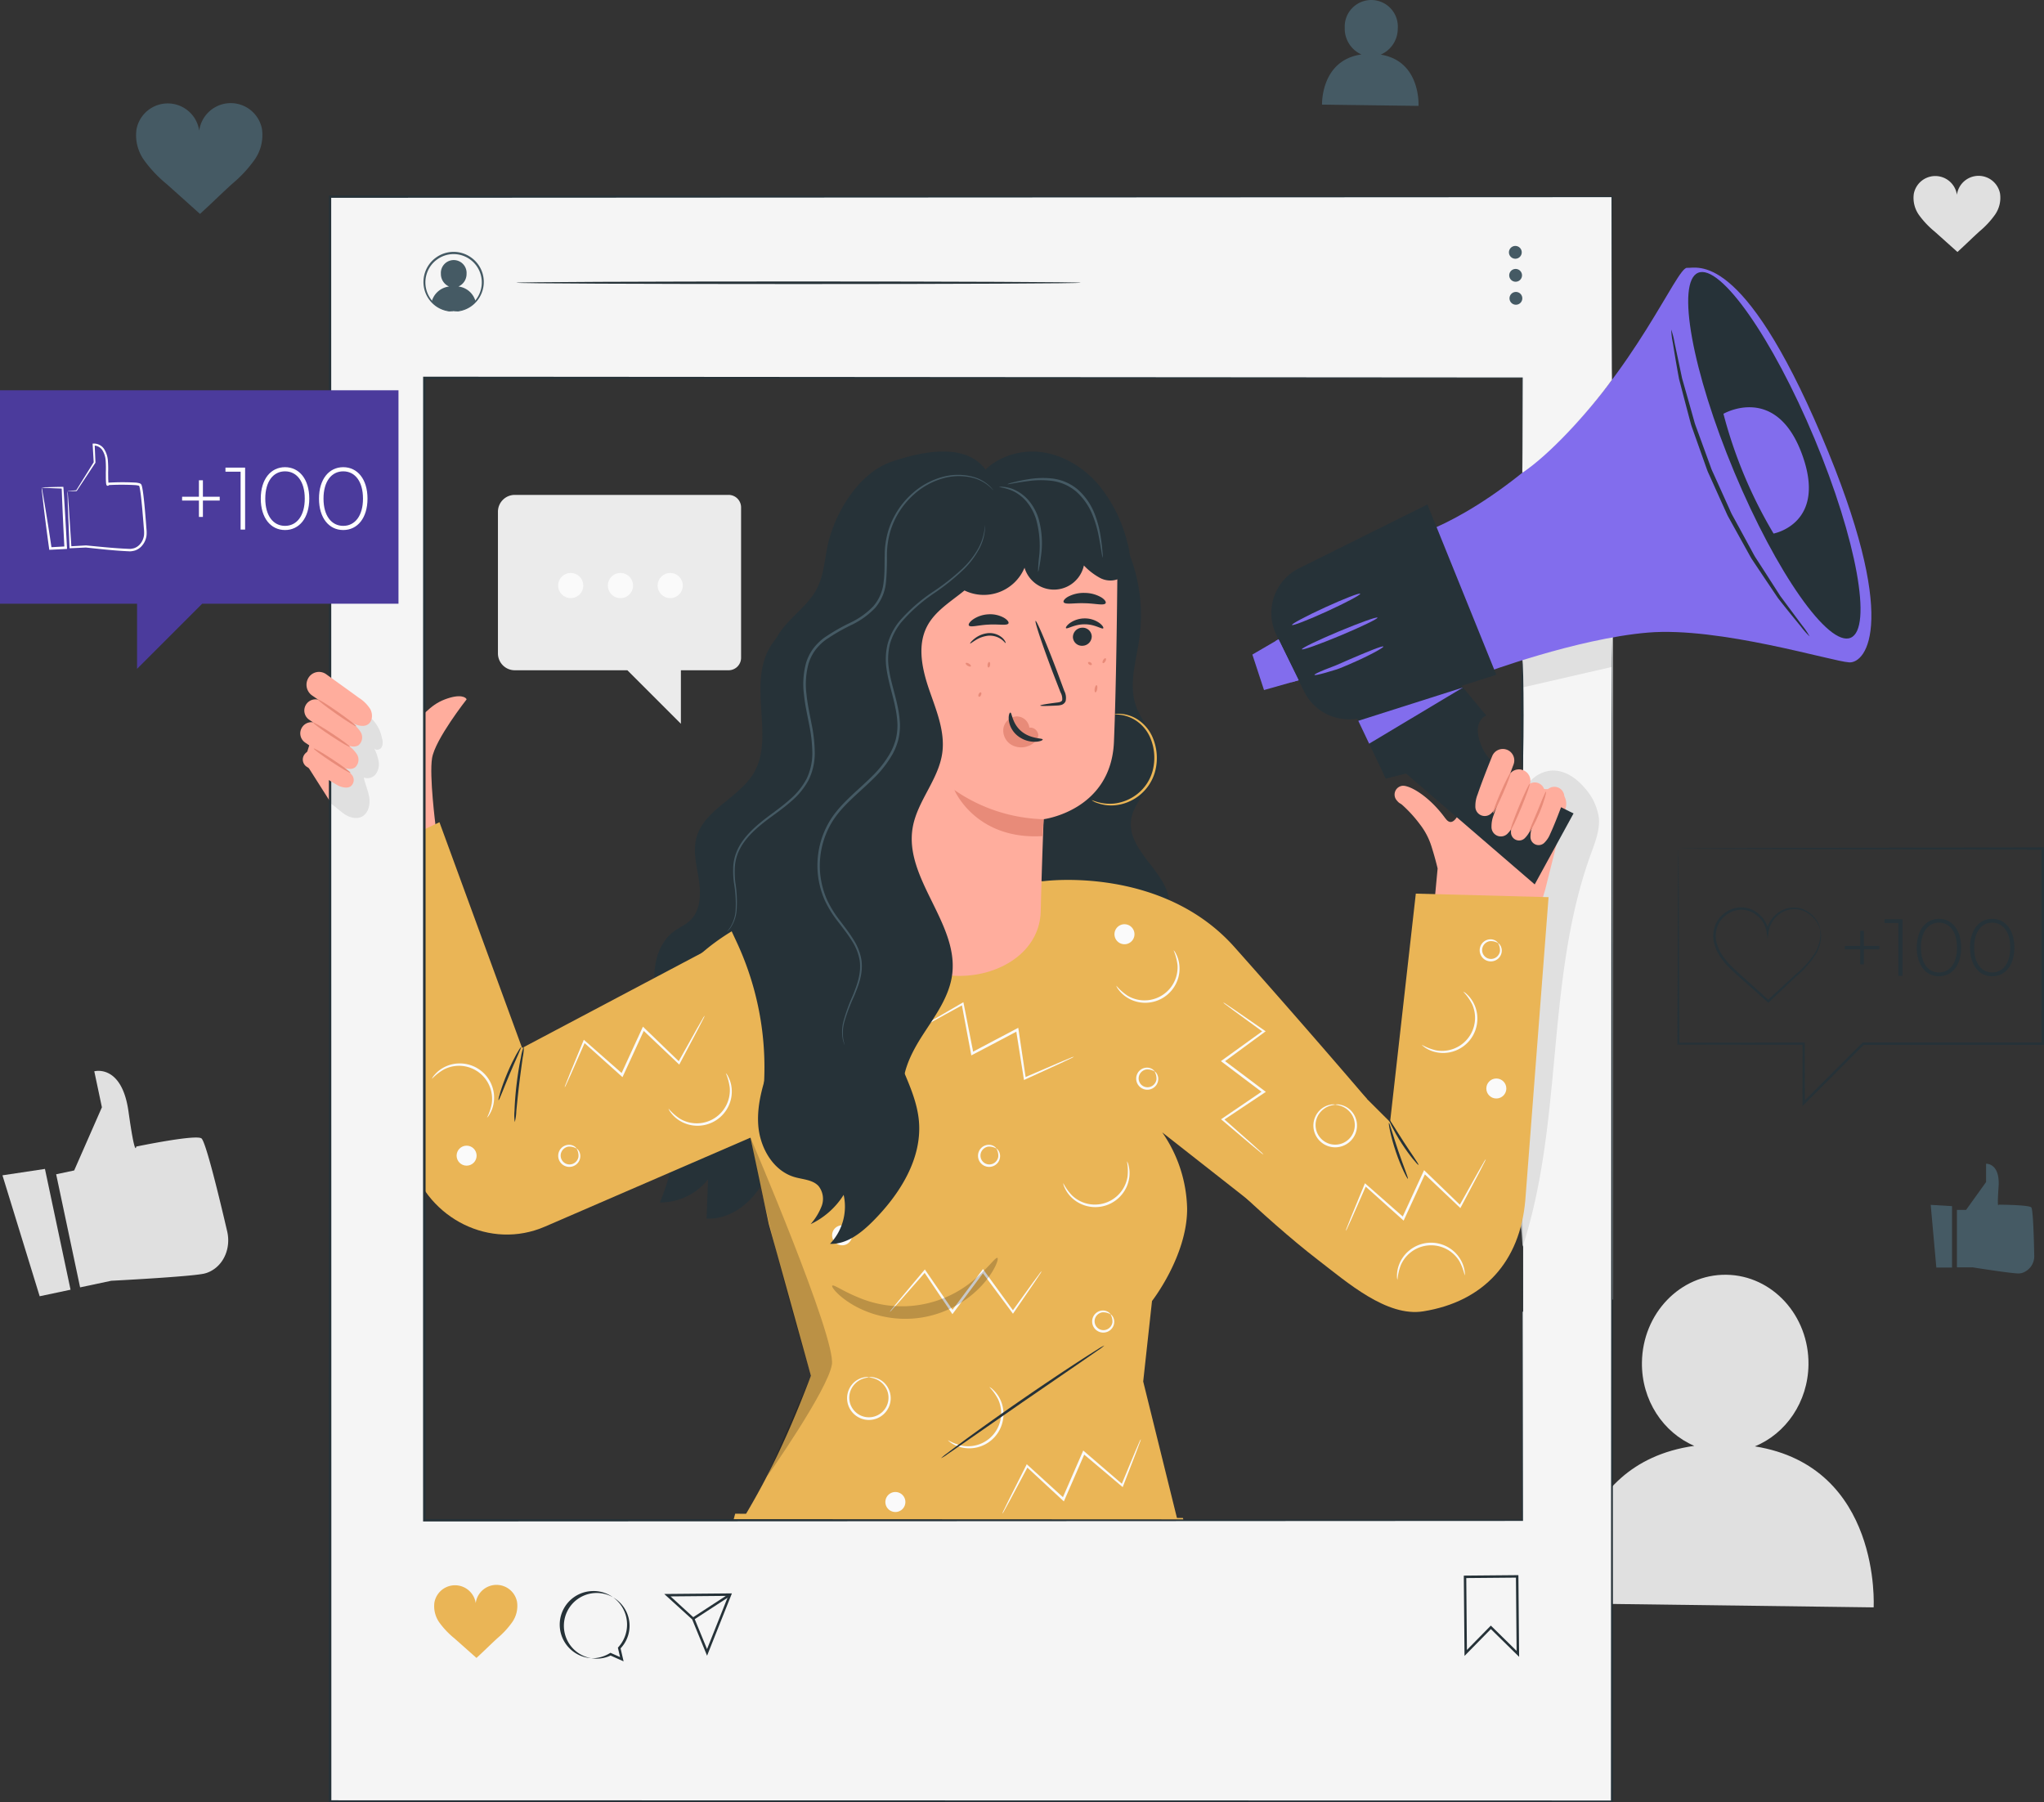 <svg xmlns="http://www.w3.org/2000/svg" width="610" height="537.888" viewBox="0 0 610 537.888">
  <rect x="0" y="0" width="610" height="537.888" fill="#333333" stroke="none"/>
  <g id="Grupo_168169" data-name="Grupo 168169" transform="translate(-43.227 -38.635)">
    <g id="Background_Complete" data-name="Background Complete" transform="translate(43.961 91.11)">
      <g id="Grupo_167882" data-name="Grupo 167882" transform="translate(467.983 327.954)">
        <g id="Grupo_167881" data-name="Grupo 167881">
          <g id="Grupo_167880" data-name="Grupo 167880">
            <path id="Trazado_226707" data-name="Trazado 226707" d="M416.884,348.486c9.23-3.78,15.85-13.207,16-24.382.182-14.638-10.793-26.651-24.521-26.831s-25,11.541-25.183,26.178c-.143,11.279,6.363,20.931,15.625,24.882-38.295,5.436-36.912,47.019-36.912,47.019l90.437,1.186S454.749,354.534,416.884,348.486Z" transform="translate(-361.887 -297.272)" fill="#e0e0e0"/>
          </g>
        </g>
      </g>
      <g id="Grupo_167887" data-name="Grupo 167887" transform="translate(0 267.104)">
        <g id="Grupo_167884" data-name="Grupo 167884" transform="translate(16.025)">
          <g id="Grupo_167883" data-name="Grupo 167883">
            <path id="Trazado_226708" data-name="Trazado 226708" d="M54.621,286.764,60,285.624l8.274-18.85L66,256.035s8.208-2.273,10.208,12,2.3,10.465,2.3,10.465,17.67-3.674,19.461-2.451c1.3.888,5.5,18.324,7.7,27.8,1.108,4.769-.885,9.845-5.1,11.92a7.85,7.85,0,0,1-1.846.657c-4.4.934-27.663,2.121-27.663,2.121l-9.293,1.97Z" transform="translate(-54.621 -255.903)" fill="#e0e0e0"/>
          </g>
        </g>
        <g id="Grupo_167886" data-name="Grupo 167886" transform="translate(0 29.263)">
          <g id="Grupo_167885" data-name="Grupo 167885">
            <path id="Trazado_226709" data-name="Trazado 226709" d="M43.726,277.711,54.832,313.8l9.213-1.952L56.405,275.8Z" transform="translate(-43.726 -275.798)" fill="#e0e0e0"/>
          </g>
        </g>
      </g>
      <g id="Grupo_167900" data-name="Grupo 167900" transform="translate(147.864 95.218)">
        <g id="Grupo_167890" data-name="Grupo 167890">
          <g id="Grupo_167889" data-name="Grupo 167889">
            <g id="Grupo_167888" data-name="Grupo 167888">
              <path id="Trazado_226710" data-name="Trazado 226710" d="M213.086,139.045h-63.8a5.03,5.03,0,0,0-5.03,5.029v42.278a5.03,5.03,0,0,0,5.03,5.029h33.6l15.971,15.971V191.381h14.232a3.729,3.729,0,0,0,3.729-3.729V142.774A3.729,3.729,0,0,0,213.086,139.045Z" transform="translate(-144.252 -139.045)" fill="#ebebeb"/>
            </g>
          </g>
        </g>
        <g id="Grupo_167893" data-name="Grupo 167893" transform="translate(47.665 23.3)">
          <g id="Grupo_167892" data-name="Grupo 167892">
            <g id="Grupo_167891" data-name="Grupo 167891">
              <circle id="Elipse_6512" data-name="Elipse 6512" cx="3.754" cy="3.754" r="3.754" fill="#fafafa"/>
            </g>
          </g>
        </g>
        <g id="Grupo_167896" data-name="Grupo 167896" transform="translate(32.814 23.301)">
          <g id="Grupo_167895" data-name="Grupo 167895">
            <g id="Grupo_167894" data-name="Grupo 167894">
              <path id="Trazado_226711" data-name="Trazado 226711" d="M166.561,158.64a3.755,3.755,0,1,0,3.755-3.754A3.755,3.755,0,0,0,166.561,158.64Z" transform="translate(-166.561 -154.886)" fill="#fafafa"/>
            </g>
          </g>
        </g>
        <g id="Grupo_167899" data-name="Grupo 167899" transform="translate(17.966 23.3)">
          <g id="Grupo_167898" data-name="Grupo 167898">
            <g id="Grupo_167897" data-name="Grupo 167897">
              <circle id="Elipse_6513" data-name="Elipse 6513" cx="3.754" cy="3.754" r="3.754" fill="#fafafa"/>
            </g>
          </g>
        </g>
      </g>
      <g id="Grupo_167902" data-name="Grupo 167902" transform="translate(570.297)">
        <g id="Grupo_167901" data-name="Grupo 167901">
          <path id="Trazado_226712" data-name="Trazado 226712" d="M457.291,79.576a6.523,6.523,0,0,0-12.865.384,6.523,6.523,0,0,0-12.867-.271,8.8,8.8,0,0,0,1.58,6.353,26.168,26.168,0,0,0,4.6,4.861c2.343,2.084,4.507,4.043,6.849,6.129,2.323-2.106,4.3-4.083,6.623-6.188a26.107,26.107,0,0,0,4.557-4.9A8.8,8.8,0,0,0,457.291,79.576Z" transform="translate(-431.446 -74.31)" fill="#e0e0e0"/>
        </g>
      </g>
    </g>
    <g id="Character" transform="translate(132.845 96.995)">
      <g id="Grupo_167911" data-name="Grupo 167911" transform="translate(112.981 393.376)">
        <g id="Grupo_167903" data-name="Grupo 167903">
          <path id="Trazado_226713" data-name="Trazado 226713" d="M354.425,431.9l-23.037-84.867L197.769,345.75c-7.078,25.794-12.622,55.416-16.8,86.152Z" transform="translate(-180.965 -345.75)" fill="#eab556"/>
        </g>
        <g id="Grupo_167905" data-name="Grupo 167905" transform="translate(86.369 80.5)">
          <g id="Grupo_167904" data-name="Grupo 167904">
            <path id="Trazado_226714" data-name="Trazado 226714" d="M244.328,403.722a2.734,2.734,0,0,1-1.574,2.017c-.034.016-.075.018-.11.032H243.9a3.215,3.215,0,0,0,.969-1.977,2.987,2.987,0,0,0-.535-2.043c-.3-.4-.549-.537-.578-.5A4.021,4.021,0,0,1,244.328,403.722Z" transform="translate(-238.29 -400.119)" fill="#fafafa"/>
            <path id="Trazado_226715" data-name="Trazado 226715" d="M240.69,406.131h1.444a2.5,2.5,0,0,1-.94-.574,2.669,2.669,0,0,1-.541-2.955,2.736,2.736,0,0,1,2.017-1.572,4.026,4.026,0,0,1,2.476.577c.032-.029-.1-.276-.5-.578a2.987,2.987,0,0,0-2.043-.535,3.24,3.24,0,0,0-2.584,1.811,3.337,3.337,0,0,0,.64,3.795C240.665,406.11,240.679,406.119,240.69,406.131Z" transform="translate(-239.684 -400.478)" fill="#fafafa"/>
          </g>
        </g>
        <g id="Grupo_167906" data-name="Grupo 167906" transform="translate(73.575 58.494)">
          <circle id="Elipse_6514" data-name="Elipse 6514" cx="2.985" cy="2.985" r="2.985" fill="#fafafa"/>
        </g>
        <g id="Grupo_167907" data-name="Grupo 167907" transform="translate(132.403 78.642)">
          <circle id="Elipse_6515" data-name="Elipse 6515" cx="2.985" cy="2.985" r="2.985" fill="#fafafa"/>
        </g>
        <g id="Grupo_167909" data-name="Grupo 167909" transform="translate(23.462 77.019)">
          <g id="Grupo_167908" data-name="Grupo 167908">
            <path id="Trazado_226716" data-name="Trazado 226716" d="M222.09,407.043c1.355-1.977,2.546-3.714,3.5-5.1l1.653-2.49a4.721,4.721,0,0,0,.53-.909,4.6,4.6,0,0,0-.677.806l-1.787,2.4-3.824,5.3Z" transform="translate(-185.348 -397.91)" fill="#fafafa"/>
            <path id="Trazado_226717" data-name="Trazado 226717" d="M197.4,407.208l7.022-7.991c1.64,2.437,3.446,5.123,5.375,7.991h.863c-2.146-3.133-4.149-6.056-5.945-8.678l-.234-.34-.262.312-7.3,8.706Z" transform="translate(-196.916 -398.075)" fill="#fafafa"/>
            <path id="Trazado_226718" data-name="Trazado 226718" d="M210.158,407.245l1.4-1.877q2.3-3.087,4.473-6l5.841,7.875h.806c-1.949-2.682-4.077-5.607-6.345-8.724l-.3-.409-.3.406-4.786,6.391c-.588.788-1.166,1.562-1.742,2.336Z" transform="translate(-191.128 -398.112)" fill="#fafafa"/>
          </g>
        </g>
        <g id="Grupo_167910" data-name="Grupo 167910" transform="translate(0.014 83.953)" opacity="0.2">
          <path id="Trazado_226719" data-name="Trazado 226719" d="M354.422,405.025l-.6-2.2H181.247l-.273,2.2Z" transform="translate(-180.975 -402.826)"/>
        </g>
      </g>
      <g id="Grupo_167912" data-name="Grupo 167912" transform="translate(364.94 78.218)">
        <path id="Trazado_226720" data-name="Trazado 226720" d="M379.018,382.693l-26.757,17.428V131.488h26.757Z" transform="translate(-352.261 -131.488)" fill="#f5f5f5"/>
      </g>
      <g id="Grupo_167913" data-name="Grupo 167913" transform="translate(363.743 171.593)">
        <path id="Trazado_226721" data-name="Trazado 226721" d="M352.494,337.092c12.275-37.7,6.784-79.7,20.312-117.082,1.3-3.595,2.8-7.271,2.42-11.02a16.7,16.7,0,0,0-4.127-8.718c-2.4-2.89-6.006-5.572-10.126-5.281a9.769,9.769,0,0,0-7.846,5.592c-1.361,2.84-1.461,5.994-1.521,9.065-.225,11.424-.163,22.852-.1,34.278q.23,43.119.46,86.236" transform="translate(-351.447 -194.969)" fill="#e0e0e0"/>
      </g>
      <g id="Grupo_167914" data-name="Grupo 167914" transform="translate(364.691 129.207)">
        <path id="Trazado_226722" data-name="Trazado 226722" d="M352.092,183.76v-9.946l26.757-7.661v11.464Z" transform="translate(-352.092 -166.153)" fill="#e0e0e0"/>
      </g>
      <g id="Grupo_167915" data-name="Grupo 167915" transform="translate(1.204 144.332)">
        <path id="Trazado_226723" data-name="Trazado 226723" d="M144.147,220.2s-1.924-14.937-1.05-20.218c.93-5.617,10.308-17.521,10.308-17.521-.129-.519-1.684-1.814-6.475,0s-6.475,5.179-11.008,8.416l-23.271-14.437-7.678,24.42,19.766,31.121Z" transform="translate(-104.973 -176.436)" fill="#ffad9d"/>
      </g>
      <g id="Grupo_167916" data-name="Grupo 167916" transform="translate(105.668 130.959)">
        <path id="Trazado_226724" data-name="Trazado 226724" d="M213.507,167.344c-12.014,11.776-.471,30.076-8.172,41.9-4.667,7.166-14.663,10.63-16.814,18.908-1.063,4.1.138,8.39.769,12.576s.478,9-2.568,11.941c-1.414,1.365-3.285,2.145-4.869,3.31-4.7,3.452-6.29,9.893-5.763,15.7s2.789,11.292,4.374,16.9a74.552,74.552,0,0,1-2.815,48.3,18.212,18.212,0,0,0,14.363-6.888q-.216,5.838-.435,11.677c5.176.318,10.179-2.465,13.635-6.331s5.589-8.721,7.4-13.582a144.468,144.468,0,0,0,7.831-68.807" transform="translate(-175.993 -167.344)" fill="#263238"/>
      </g>
      <g id="Grupo_167917" data-name="Grupo 167917" transform="translate(210.107 97.329)">
        <path id="Trazado_226725" data-name="Trazado 226725" d="M279.244,144.481a50.031,50.031,0,0,1,8.074,34.71c-.96,6.838-3.324,13.95-.972,20.443,2.024,5.588,7.4,10.154,7.106,16.09-.337,6.766-7.966,11.341-8.655,18.082-.953,9.342,11.591,15.617,11.447,25.005-.075,4.838-3.536,8.837-5.934,13.04s-3.479,10.268.285,13.307l-43.6-3.2,7.768-136.483Z" transform="translate(-246.997 -144.481)" fill="#263238"/>
      </g>
      <g id="Grupo_168066" data-name="Grupo 168066" transform="translate(11.439 21.496)">
        <g id="Grupo_167946" data-name="Grupo 167946" transform="translate(272.686)">
          <g id="Grupo_167919" data-name="Grupo 167919" transform="translate(42.482 148.192)">
            <g id="Grupo_167918" data-name="Grupo 167918">
              <path id="Trazado_226726" data-name="Trazado 226726" d="M369.661,237.583l-.478-.013,1.927-6.428,6.154-24.563a4.511,4.511,0,0,0-2.89-5.353l-4.429-.15-15.172-7.1a4.729,4.729,0,0,0-6.394,3.67c-.555,4.514-3.624,16.643-6.893,12.394-.076-.1-.157-.181-.235-.278-4.592-6.323-10.312-9.733-12.666-9.639a2.642,2.642,0,0,0-1.608,4.536,2.833,2.833,0,0,0,.866.75c.153.082.335.231.5.335a39.209,39.209,0,0,1,5.46,5.991,20.792,20.792,0,0,1,3.343,6.394c.81,2.549,1.412,4.782,1.865,6.675l-1.178,12.538" transform="translate(-326.2 -193.674)" fill="#ffad9d"/>
            </g>
          </g>
          <g id="Grupo_167945" data-name="Grupo 167945">
            <g id="Grupo_167928" data-name="Grupo 167928" transform="translate(5.661)">
              <g id="Grupo_167921" data-name="Grupo 167921" transform="translate(39.803)">
                <g id="Grupo_167920" data-name="Grupo 167920">
                  <path id="Trazado_226727" data-name="Trazado 226727" d="M328.227,173.762s17.73-3.4,43.2-26.536S409.446,92.756,412.476,93s16.456-5.536,40.1,50,13.359,67.989,8.347,67.745-38.8-10.7-60.135-8.887S351.8,213.98,351.8,213.98Z" transform="translate(-328.227 -92.925)" fill="#826ded"/>
                </g>
              </g>
              <g id="Grupo_167923" data-name="Grupo 167923" transform="translate(0 70.689)">
                <g id="Grupo_167922" data-name="Grupo 167922">
                  <path id="Trazado_226728" data-name="Trazado 226728" d="M302.693,179.953l5.688,11.6,2.548,5.2a14.92,14.92,0,0,0,19.254,7.156l38.138-12.086-20.569-50.833-38.3,19.036A14.925,14.925,0,0,0,302.693,179.953Z" transform="translate(-301.167 -140.984)" fill="#263238"/>
                </g>
              </g>
              <g id="Grupo_167925" data-name="Grupo 167925" transform="translate(22.78 120.954)">
                <g id="Grupo_167924" data-name="Grupo 167924">
                  <path id="Trazado_226729" data-name="Trazado 226729" d="M316.654,182.776,328.023,206.7l6.065-1.5,38.393,33.083,11.594-21.19s-22.942-10.663-27-19.066.958-10.142.958-10.142L347.45,175.157Z" transform="translate(-316.654 -175.157)" fill="#263238"/>
                </g>
              </g>
              <g id="Grupo_167927" data-name="Grupo 167927" transform="translate(124.405 1.32)">
                <g id="Grupo_167926" data-name="Grupo 167926">
                  <path id="Trazado_226730" data-name="Trazado 226730" d="M423.43,143.517c12.57,30.078,17.4,56.7,10.795,59.464S412.067,183.6,399.5,153.52s-17.4-56.7-10.795-59.464S410.86,113.439,423.43,143.517Z" transform="translate(-385.744 -93.823)" fill="#263238"/>
                </g>
              </g>
            </g>
            <g id="Grupo_167930" data-name="Grupo 167930" transform="translate(0 110.931)">
              <g id="Grupo_167929" data-name="Grupo 167929">
                <path id="Trazado_226731" data-name="Trazado 226731" d="M300.8,183.49l10.327-2.924-5.992-12.223-7.812,4.554Z" transform="translate(-297.318 -168.343)" fill="#826ded"/>
              </g>
            </g>
            <g id="Grupo_167932" data-name="Grupo 167932" transform="translate(31.617 125.317)">
              <g id="Grupo_167931" data-name="Grupo 167931">
                <path id="Trazado_226732" data-name="Trazado 226732" d="M350.059,178.123l-28.006,16.763-3.241-6.821Z" transform="translate(-318.813 -178.123)" fill="#826ded"/>
              </g>
            </g>
            <g id="Grupo_167934" data-name="Grupo 167934" transform="translate(6.877 110.931)">
              <g id="Grupo_167933" data-name="Grupo 167933">
                <path id="Trazado_226733" data-name="Trazado 226733" d="M302.929,168.343l5.992,12.223-2.122.6-4.805-12.28Z" transform="translate(-301.994 -168.343)" fill="#826ded"/>
              </g>
            </g>
            <g id="Grupo_167936" data-name="Grupo 167936" transform="translate(14.782 104.434)">
              <g id="Grupo_167935" data-name="Grupo 167935">
                <path id="Trazado_226734" data-name="Trazado 226734" d="M307.371,173.4c.141.335,5.307-1.506,11.535-4.111s11.17-4.991,11.029-5.326-5.3,1.506-11.535,4.113S307.233,173.066,307.371,173.4Z" transform="translate(-307.368 -163.925)" fill="#826ded"/>
              </g>
            </g>
            <g id="Grupo_167938" data-name="Grupo 167938" transform="translate(11.838 97.295)">
              <g id="Grupo_167937" data-name="Grupo 167937">
                <path id="Trazado_226735" data-name="Trazado 226735" d="M305.37,168.424c.151.332,4.829-1.486,10.448-4.057s10.054-4.926,9.9-5.257-4.828,1.487-10.449,4.061S305.219,168.095,305.37,168.424Z" transform="translate(-305.366 -159.072)" fill="#826ded"/>
              </g>
            </g>
            <g id="Grupo_167940" data-name="Grupo 167940" transform="translate(18.542 113.053)">
              <g id="Grupo_167939" data-name="Grupo 167939">
                <path id="Trazado_226736" data-name="Trazado 226736" d="M309.925,178.278c.049.176,1.272-.069,3.23-.615.977-.271,2.136-.618,3.418-1.021,1.275-.422,2.6-1.047,4.026-1.643,5.673-2.44,10.021-4.864,9.89-5.17-.156-.36-4.783,1.543-10.405,3.96-1.409.591-2.72,1.249-3.951,1.722s-2.345.89-3.271,1.269C311.01,177.542,309.877,178.1,309.925,178.278Z" transform="translate(-309.924 -169.785)" fill="#826ded"/>
              </g>
            </g>
            <g id="Grupo_167942" data-name="Grupo 167942" transform="translate(140.594 41.682)">
              <g id="Grupo_167941" data-name="Grupo 167941">
                <path id="Trazado_226737" data-name="Trazado 226737" d="M392.9,123.215s15.583-9.061,23.374,11.866-8.416,23.873-8.416,23.873A137.862,137.862,0,0,1,392.9,123.215Z" transform="translate(-392.902 -121.263)" fill="#826ded"/>
              </g>
            </g>
            <g id="Grupo_167944" data-name="Grupo 167944" transform="translate(124.984 18.515)">
              <g id="Grupo_167943" data-name="Grupo 167943">
                <path id="Trazado_226738" data-name="Trazado 226738" d="M382.313,105.513a22.871,22.871,0,0,0,.487,3.97c.413,2.542.994,6.231,1.849,10.764.584,2.239,1.222,4.682,1.908,7.3q.521,1.968,1.075,4.066.278,1.048.565,2.125c.209.713.488,1.415.734,2.137,1.022,2.879,2.095,5.9,3.207,9.025q.417,1.174.844,2.367c.276.8.675,1.555,1.01,2.343q1.059,2.345,2.143,4.757t2.15,4.757c.369.774.672,1.574,1.089,2.311l1.215,2.2,4.647,8.378c.378.662.719,1.336,1.116,1.964l1.222,1.834q1.207,1.8,2.34,3.5l4.217,6.268c2.827,3.632,5.2,6.5,6.835,8.49a23.338,23.338,0,0,0,2.655,3,23.388,23.388,0,0,0-2.252-3.31l-6.5-8.745c-1.241-1.934-2.6-4.048-4.049-6.313l-2.265-3.507q-.585-.9-1.186-1.831c-.385-.628-.718-1.3-1.087-1.964-1.45-2.667-2.971-5.461-4.548-8.359q-.594-1.088-1.2-2.19c-.409-.733-.708-1.528-1.072-2.3q-1.05-2.33-2.128-4.725t-2.134-4.722c-.335-.783-.735-1.533-1.012-2.324s-.568-1.571-.849-2.346c-1.13-3.1-2.218-6.088-3.257-8.939-.253-.715-.538-1.408-.755-2.114q-.3-1.066-.588-2.1-.583-2.072-1.133-4.023l-2.053-7.221c-.938-4.444-1.7-8.062-2.247-10.64A23.642,23.642,0,0,0,382.313,105.513Z" transform="translate(-382.289 -105.513)" fill="#263238"/>
              </g>
            </g>
          </g>
        </g>
        <g id="Grupo_168001" data-name="Grupo 168001" transform="translate(0 165.518)">
          <g id="Grupo_167948" data-name="Grupo 167948" transform="translate(254.678 21.313)">
            <g id="Grupo_167947" data-name="Grupo 167947">
              <path id="Trazado_226739" data-name="Trazado 226739" d="M351.867,219.944,344.189,288.1l-38.32-38.185s-20.507,42.643-20.793,44.379c-.191,1.166,21.508,22.6,37.629,34.987,8.728,6.7,20.506,17.065,31.374,15.324,18.127-2.905,28.89-14.881,30.467-33.173l6.941-90.435Z" transform="translate(-285.075 -219.944)" fill="#eab556"/>
            </g>
          </g>
          <g id="Grupo_167952" data-name="Grupo 167952" transform="translate(92.789 17.221)">
            <g id="Grupo_167951" data-name="Grupo 167951">
              <g id="Grupo_167950" data-name="Grupo 167950">
                <g id="Grupo_167949" data-name="Grupo 167949">
                  <path id="Trazado_226740" data-name="Trazado 226740" d="M203.11,284.526l-28.1-18.62c7.685-43.194,70.08-47.523,70.08-47.523l47.509-.843s35.21-4.788,56.987,19.685c22.536,25.327,39.5,45.267,39.5,45.267l-30.836,33.747-30.227-23.726a41.319,41.319,0,0,1,7.424,22.808c.022,14.063-10.479,27.51-10.479,27.51l-2.631,24.023,11.514,46.557-134.584.357c9.177-14.543,15.739-27.129,23.911-48.632l-12.573-45.282Z" transform="translate(-175.014 -217.162)" fill="#eab556"/>
                </g>
              </g>
            </g>
          </g>
          <g id="Grupo_167953" data-name="Grupo 167953">
            <path id="Trazado_226741" data-name="Trazado 226741" d="M234.856,236.767l-68.169,36.066-24.666-67.379-30.09,14.31,21.285,85.768c4.232,17.048,22.287,27.3,38.767,21.216q.832-.307,1.655-.662L247.5,294.113Z" transform="translate(-111.931 -205.454)" fill="#eab556"/>
          </g>
          <g id="Grupo_167955" data-name="Grupo 167955" transform="translate(157.866 84.2)">
            <g id="Grupo_167954" data-name="Grupo 167954">
              <path id="Trazado_226742" data-name="Trazado 226742" d="M229.692,262.773a15.937,15.937,0,0,0-4.339,1.3,9.869,9.869,0,0,0,0,17.513,15.87,15.87,0,0,0,4.339,1.3,3.331,3.331,0,0,1-1.255.065,9.385,9.385,0,0,1-3.326-.875,10.021,10.021,0,0,1-3.935-3.273,10.24,10.24,0,0,1,0-11.938,10.029,10.029,0,0,1,3.935-3.271,9.353,9.353,0,0,1,3.326-.875A3.357,3.357,0,0,1,229.692,262.773Z" transform="translate(-219.257 -262.698)" fill="#fafafa"/>
            </g>
          </g>
          <g id="Grupo_167957" data-name="Grupo 167957" transform="translate(216.239 101.183)">
            <g id="Grupo_167956" data-name="Grupo 167956">
              <path id="Trazado_226743" data-name="Trazado 226743" d="M258.952,280.762a15.831,15.831,0,0,0,2.631,3.685,9.869,9.869,0,0,0,16.567-5.678,15.835,15.835,0,0,0-.181-4.524,3.31,3.31,0,0,1,.468,1.166,9.351,9.351,0,0,1,.25,3.429,10.021,10.021,0,0,1-1.82,4.783,10.235,10.235,0,0,1-11.294,3.87,10.043,10.043,0,0,1-4.371-2.661,9.375,9.375,0,0,1-1.9-2.862A3.331,3.331,0,0,1,258.952,280.762Z" transform="translate(-258.943 -274.244)" fill="#fafafa"/>
            </g>
          </g>
          <g id="Grupo_167959" data-name="Grupo 167959" transform="translate(181.861 168.551)">
            <g id="Grupo_167958" data-name="Grupo 167958">
              <path id="Trazado_226744" data-name="Trazado 226744" d="M235.572,335.928a15.936,15.936,0,0,0,4.223,1.637,9.87,9.87,0,0,0,10.739-13.834,15.925,15.925,0,0,0-2.633-3.683,3.321,3.321,0,0,1,1.03.718,9.363,9.363,0,0,1,2.09,2.73,10.023,10.023,0,0,1,1.1,5,10.237,10.237,0,0,1-7.321,9.43,10.036,10.036,0,0,1-5.114.172,9.349,9.349,0,0,1-3.162-1.349C235.86,336.281,235.545,335.962,235.572,335.928Z" transform="translate(-235.57 -320.045)" fill="#fafafa"/>
            </g>
          </g>
          <g id="Grupo_167961" data-name="Grupo 167961" transform="translate(323.286 50.563)">
            <g id="Grupo_167960" data-name="Grupo 167960">
              <path id="Trazado_226745" data-name="Trazado 226745" d="M331.721,255.713a15.821,15.821,0,0,0,4.221,1.637,9.87,9.87,0,0,0,10.739-13.832,15.867,15.867,0,0,0-2.633-3.685,3.29,3.29,0,0,1,1.031.719,9.392,9.392,0,0,1,2.09,2.73,10.033,10.033,0,0,1,1.1,5,10.241,10.241,0,0,1-7.321,9.431,10.04,10.04,0,0,1-5.116.171,9.353,9.353,0,0,1-3.162-1.347C332.009,256.066,331.693,255.747,331.721,255.713Z" transform="translate(-331.719 -239.83)" fill="#fafafa"/>
            </g>
          </g>
          <g id="Grupo_167963" data-name="Grupo 167963" transform="translate(315.846 125.489)">
            <g id="Grupo_167962" data-name="Grupo 167962">
              <path id="Trazado_226746" data-name="Trazado 226746" d="M346.867,300.526a15.9,15.9,0,0,0-1.583-4.242,9.87,9.87,0,0,0-17.473,1.174,15.918,15.918,0,0,0-1,4.416,3.347,3.347,0,0,1-.147-1.247,9.352,9.352,0,0,1,.65-3.376,10.019,10.019,0,0,1,3-4.146,10.238,10.238,0,0,1,11.911-.8,10.018,10.018,0,0,1,3.529,3.707,9.379,9.379,0,0,1,1.1,3.258A3.284,3.284,0,0,1,346.867,300.526Z" transform="translate(-326.661 -290.769)" fill="#fafafa"/>
            </g>
          </g>
          <g id="Grupo_167965" data-name="Grupo 167965" transform="translate(232.068 38.189)">
            <g id="Grupo_167964" data-name="Grupo 167964">
              <path id="Trazado_226747" data-name="Trazado 226747" d="M269.708,242a15.888,15.888,0,0,0,3.386,3.007,9.869,9.869,0,0,0,14.89-9.217,15.962,15.962,0,0,0-1.181-4.371,3.347,3.347,0,0,1,.715,1.034,9.389,9.389,0,0,1,1.006,3.286,10.03,10.03,0,0,1-.712,5.069,10.24,10.24,0,0,1-10.151,6.284,10.022,10.022,0,0,1-4.853-1.624,9.349,9.349,0,0,1-2.495-2.367A3.352,3.352,0,0,1,269.708,242Z" transform="translate(-269.704 -231.417)" fill="#fafafa"/>
            </g>
          </g>
          <g id="Grupo_167967" data-name="Grupo 167967" transform="translate(98.449 74.884)">
            <g id="Grupo_167966" data-name="Grupo 167966">
              <path id="Trazado_226748" data-name="Trazado 226748" d="M178.866,266.947a15.935,15.935,0,0,0,3.386,3.007,9.869,9.869,0,0,0,14.89-9.218,15.876,15.876,0,0,0-1.181-4.37,3.35,3.35,0,0,1,.715,1.033,9.369,9.369,0,0,1,1.006,3.287,10.032,10.032,0,0,1-.712,5.069,10.236,10.236,0,0,1-10.151,6.284,10.037,10.037,0,0,1-4.853-1.624,9.4,9.4,0,0,1-2.495-2.367A3.349,3.349,0,0,1,178.866,266.947Z" transform="translate(-178.862 -256.364)" fill="#fafafa"/>
            </g>
          </g>
          <g id="Grupo_167969" data-name="Grupo 167969" transform="translate(27.831 71.995)">
            <g id="Grupo_167968" data-name="Grupo 167968">
              <path id="Trazado_226749" data-name="Trazado 226749" d="M147.3,270.583a15.981,15.981,0,0,0,1.436-4.3,9.869,9.869,0,0,0-14.324-10.074,15.887,15.887,0,0,0-3.557,2.8,3.344,3.344,0,0,1,.669-1.063,9.381,9.381,0,0,1,2.628-2.217,10.019,10.019,0,0,1,4.941-1.336,10.234,10.234,0,0,1,9.764,6.868,10.022,10.022,0,0,1,.413,5.1,9.371,9.371,0,0,1-1.2,3.223A3.372,3.372,0,0,1,147.3,270.583Z" transform="translate(-130.852 -254.4)" fill="#fafafa"/>
            </g>
          </g>
          <g id="Grupo_167971" data-name="Grupo 167971" transform="translate(190.818 96.275)">
            <g id="Grupo_167970" data-name="Grupo 167970">
              <path id="Trazado_226750" data-name="Trazado 226750" d="M247.122,272.035a4.03,4.03,0,0,0-2.476-.577,2.736,2.736,0,0,0-2.017,1.572,2.643,2.643,0,0,0,3.495,3.5,2.732,2.732,0,0,0,1.572-2.018,4.024,4.024,0,0,0-.575-2.474c.029-.032.275.1.577.5a2.969,2.969,0,0,1,.535,2.043,3.235,3.235,0,0,1-1.811,2.584,3.318,3.318,0,0,1-4.433-4.435,3.24,3.24,0,0,1,2.584-1.811,2.987,2.987,0,0,1,2.043.535C247.019,271.758,247.153,272.006,247.122,272.035Z" transform="translate(-241.66 -270.907)" fill="#fafafa"/>
            </g>
          </g>
          <g id="Grupo_167973" data-name="Grupo 167973" transform="translate(238.022 73.248)">
            <g id="Grupo_167972" data-name="Grupo 167972">
              <path id="Trazado_226751" data-name="Trazado 226751" d="M279.214,256.379a4.015,4.015,0,0,0-2.476-.575,2.729,2.729,0,0,0-2.017,1.572,2.643,2.643,0,0,0,3.495,3.495,2.735,2.735,0,0,0,1.574-2.017,4.026,4.026,0,0,0-.577-2.475c.029-.031.277.1.578.5a2.98,2.98,0,0,1,.534,2.043,3.234,3.234,0,0,1-1.809,2.584,3.319,3.319,0,0,1-4.435-4.433,3.233,3.233,0,0,1,2.584-1.811,2.971,2.971,0,0,1,2.043.535C279.111,256.1,279.246,256.349,279.214,256.379Z" transform="translate(-273.752 -255.252)" fill="#fafafa"/>
            </g>
          </g>
          <g id="Grupo_167975" data-name="Grupo 167975" transform="translate(340.533 34.953)">
            <g id="Grupo_167974" data-name="Grupo 167974">
              <path id="Trazado_226752" data-name="Trazado 226752" d="M348.907,230.344a4.024,4.024,0,0,0-2.474-.575,2.731,2.731,0,0,0-2.018,1.572,2.643,2.643,0,0,0,3.5,3.495,2.733,2.733,0,0,0,1.572-2.017,4.03,4.03,0,0,0-.577-2.476c.029-.031.277.1.578.5a2.987,2.987,0,0,1,.535,2.043,3.233,3.233,0,0,1-1.811,2.584,3.319,3.319,0,0,1-4.435-4.433,3.233,3.233,0,0,1,2.584-1.811,2.967,2.967,0,0,1,2.043.535C348.8,230.069,348.939,230.314,348.907,230.344Z" transform="translate(-343.445 -229.217)" fill="#fafafa"/>
            </g>
          </g>
          <g id="Grupo_167977" data-name="Grupo 167977" transform="translate(224.876 145.73)">
            <g id="Grupo_167976" data-name="Grupo 167976">
              <path id="Trazado_226753" data-name="Trazado 226753" d="M270.277,305.656a4.024,4.024,0,0,0-2.476-.575,2.734,2.734,0,0,0-2.018,1.572,2.644,2.644,0,0,0,3.5,3.495,2.729,2.729,0,0,0,1.572-2.017,4.027,4.027,0,0,0-.575-2.476c.028-.032.275.1.577.5a2.972,2.972,0,0,1,.535,2.043,3.233,3.233,0,0,1-1.811,2.584,3.318,3.318,0,0,1-4.433-4.435,3.234,3.234,0,0,1,2.584-1.809,2.979,2.979,0,0,1,2.043.534C270.174,305.379,270.308,305.626,270.277,305.656Z" transform="translate(-264.814 -304.529)" fill="#fafafa"/>
            </g>
          </g>
          <g id="Grupo_167979" data-name="Grupo 167979" transform="translate(65.534 96.275)">
            <g id="Grupo_167978" data-name="Grupo 167978">
              <path id="Trazado_226754" data-name="Trazado 226754" d="M161.947,272.035a4.021,4.021,0,0,0-2.475-.577,2.736,2.736,0,0,0-2.017,1.572,2.644,2.644,0,0,0,3.5,3.5,2.735,2.735,0,0,0,1.572-2.018,4.018,4.018,0,0,0-.577-2.474c.029-.032.277.1.578.5a2.984,2.984,0,0,1,.535,2.043,3.238,3.238,0,0,1-1.811,2.584,3.319,3.319,0,0,1-4.435-4.435,3.24,3.24,0,0,1,2.584-1.811,2.987,2.987,0,0,1,2.043.535C161.844,271.758,161.979,272.006,161.947,272.035Z" transform="translate(-156.485 -270.907)" fill="#fafafa"/>
            </g>
          </g>
          <g id="Grupo_167981" data-name="Grupo 167981" transform="translate(151.739 165.58)">
            <g id="Grupo_167980" data-name="Grupo 167980">
              <path id="Trazado_226755" data-name="Trazado 226755" d="M221.6,318.084c0,.072-.55.071-1.474.338a6.168,6.168,0,0,0-3.224,2.268,5.853,5.853,0,1,0,9.4,0,6.166,6.166,0,0,0-3.226-2.268c-.922-.268-1.475-.266-1.472-.338a3.273,3.273,0,0,1,1.546.049,6.158,6.158,0,0,1,3.583,2.228,6.431,6.431,0,0,1,1.009,6.132,6.512,6.512,0,0,1-12.276,0,6.428,6.428,0,0,1,1.009-6.131,6.161,6.161,0,0,1,3.583-2.23A3.275,3.275,0,0,1,221.6,318.084Z" transform="translate(-215.092 -318.024)" fill="#fafafa"/>
            </g>
          </g>
          <g id="Grupo_167983" data-name="Grupo 167983" transform="translate(290.901 84.216)">
            <g id="Grupo_167982" data-name="Grupo 167982">
              <path id="Trazado_226756" data-name="Trazado 226756" d="M316.211,262.768c0,.072-.55.071-1.474.338a6.18,6.18,0,0,0-3.226,2.268,5.854,5.854,0,1,0,9.4,0,6.166,6.166,0,0,0-3.226-2.268c-.922-.268-1.475-.266-1.472-.338a3.264,3.264,0,0,1,1.546.05,6.142,6.142,0,0,1,3.583,2.228,6.427,6.427,0,0,1,1.009,6.131,6.511,6.511,0,0,1-12.276,0,6.428,6.428,0,0,1,1.009-6.131,6.15,6.15,0,0,1,3.583-2.228A3.266,3.266,0,0,1,316.211,262.768Z" transform="translate(-309.702 -262.708)" fill="#fafafa"/>
            </g>
          </g>
          <g id="Grupo_167984" data-name="Grupo 167984" transform="translate(147.277 120.293)">
            <path id="Trazado_226757" data-name="Trazado 226757" d="M212.933,288.11a2.985,2.985,0,1,1,0,4.222A2.986,2.986,0,0,1,212.933,288.11Z" transform="translate(-212.058 -287.236)" fill="#fafafa"/>
          </g>
          <g id="Grupo_167985" data-name="Grupo 167985" transform="translate(35.212 96.528)">
            <circle id="Elipse_6516" data-name="Elipse 6516" cx="2.985" cy="2.985" r="2.985" fill="#fafafa"/>
          </g>
          <g id="Grupo_167986" data-name="Grupo 167986" transform="translate(342.515 76.485)">
            <circle id="Elipse_6517" data-name="Elipse 6517" cx="2.985" cy="2.985" r="2.985" fill="#fafafa"/>
          </g>
          <g id="Grupo_167987" data-name="Grupo 167987" transform="translate(231.54 30.447)">
            <path id="Trazado_226758" data-name="Trazado 226758" d="M270.219,227.028a2.985,2.985,0,1,1,0,4.221A2.984,2.984,0,0,1,270.219,227.028Z" transform="translate(-269.345 -226.153)" fill="#fafafa"/>
          </g>
          <g id="Grupo_167988" data-name="Grupo 167988" transform="translate(163.17 199.891)">
            <path id="Trazado_226759" data-name="Trazado 226759" d="M223.737,342.225a2.985,2.985,0,1,1,0,4.221A2.986,2.986,0,0,1,223.737,342.225Z" transform="translate(-222.863 -341.351)" fill="#fafafa"/>
          </g>
          <g id="Grupo_167990" data-name="Grupo 167990" transform="translate(164.47 133.358)">
            <g id="Grupo_167989" data-name="Grupo 167989">
              <path id="Trazado_226760" data-name="Trazado 226760" d="M269.085,296.748a4.67,4.67,0,0,1-.53.909l-1.653,2.492c-1.527,2.228-3.614,5.273-6.137,8.95l-.238.349-.254-.343c-2.593-3.5-5.663-7.635-9-12.135l.6,0-4.773,6.4c-1.481,1.978-2.929,3.913-4.326,5.778l-.318.424-.3-.438-8.214-12.211.5.028c-3.158,3.592-5.785,6.582-7.708,8.769-.885.978-1.608,1.775-2.173,2.4a5.31,5.31,0,0,1-.813.8,5.278,5.278,0,0,1,.671-.925l2.045-2.511,7.5-8.945.262-.312.234.34c2.445,3.568,5.264,7.682,8.318,12.141l-.612-.013,4.316-5.786,4.786-6.39.3-.406.3.409,8.889,12.217-.493.006,6.351-8.8,1.787-2.4A4.679,4.679,0,0,1,269.085,296.748Z" transform="translate(-223.747 -296.118)" fill="#fafafa"/>
            </g>
          </g>
          <g id="Grupo_167992" data-name="Grupo 167992" transform="translate(198.075 184.112)">
            <g id="Grupo_167991" data-name="Grupo 167991">
              <path id="Trazado_226761" data-name="Trazado 226761" d="M287.932,330.624a4.572,4.572,0,0,1-.307,1.006c-.271.734-.615,1.664-1.037,2.8l-3.92,10.118-.153.394-.325-.275-11.545-9.748.585-.135c-1.021,2.355-2.086,4.808-3.177,7.324-.988,2.265-1.955,4.48-2.887,6.616l-.212.485-.387-.359c-3.964-3.673-7.624-7.063-10.795-10l.488-.085c-2.25,4.22-4.121,7.734-5.491,10.3L247.2,351.9a5.251,5.251,0,0,1-.608.969,5.334,5.334,0,0,1,.441-1.055c.368-.758.837-1.725,1.414-2.912l5.254-10.427.182-.365.306.279c3.2,2.911,6.885,6.27,10.882,9.909l-.6.127,2.874-6.621,3.193-7.318.2-.466.382.331c4.246,3.654,8.153,7.015,11.452,9.855l-.478.118,4.166-10.021c.484-1.116.878-2.025,1.189-2.743A4.7,4.7,0,0,1,287.932,330.624Z" transform="translate(-246.594 -330.624)" fill="#fafafa"/>
            </g>
          </g>
          <g id="Grupo_167994" data-name="Grupo 167994" transform="translate(263.297 53.792)">
            <g id="Grupo_167993" data-name="Grupo 167993">
              <path id="Trazado_226762" data-name="Trazado 226762" d="M291.634,242.027a4.675,4.675,0,0,1,.906.534l2.486,1.662,8.927,6.172.347.24-.344.253-12.17,8.955.006-.6,6.381,4.8,5.76,4.349.424.319-.44.293c-4.5,3-8.644,5.767-12.244,8.166l.031-.494,8.74,7.741c.974.89,1.768,1.614,2.39,2.181a5.153,5.153,0,0,1,.8.816,5.262,5.262,0,0,1-.922-.675l-2.5-2.053-8.915-7.538-.312-.263.341-.232,12.173-8.272-.016.612-5.769-4.338-6.372-4.811-.4-.306.409-.3L303.6,250.4l0,.493-8.775-6.387-2.389-1.794A4.594,4.594,0,0,1,291.634,242.027Z" transform="translate(-290.935 -242.025)" fill="#fafafa"/>
            </g>
          </g>
          <g id="Grupo_167996" data-name="Grupo 167996" transform="translate(300.576 100.553)">
            <g id="Grupo_167995" data-name="Grupo 167995">
              <path id="Trazado_226763" data-name="Trazado 226763" d="M316.283,295.216a4.639,4.639,0,0,1,.328-1c.285-.728.649-1.65,1.093-2.783,1.028-2.5,2.431-5.913,4.127-10.037l.16-.39.321.282,11.344,9.98-.59.124c1.071-2.334,2.184-4.766,3.327-7.259,1.034-2.245,2.046-4.438,3.021-6.554l.221-.481.381.366c3.888,3.754,7.477,7.218,10.589,10.221l-.49.077c2.334-4.174,4.277-7.649,5.7-10.19q.991-1.712,1.621-2.8a5.125,5.125,0,0,1,.628-.956,5.385,5.385,0,0,1-.463,1.044c-.382.75-.872,1.708-1.472,2.883l-5.464,10.318-.191.36-.3-.284L339.5,278.008l.6-.115c-.971,2.12-1.978,4.316-3.008,6.562-1.147,2.49-2.267,4.919-3.342,7.25l-.213.462-.377-.338c-4.172-3.739-8.008-7.18-11.248-10.086l.48-.107c-1.795,4.082-3.28,7.46-4.369,9.934l-1.244,2.717A4.679,4.679,0,0,1,316.283,295.216Z" transform="translate(-316.279 -273.816)" fill="#fafafa"/>
            </g>
          </g>
          <g id="Grupo_167998" data-name="Grupo 167998" transform="translate(67.456 57.728)">
            <g id="Grupo_167997" data-name="Grupo 167997">
              <path id="Trazado_226764" data-name="Trazado 226764" d="M157.8,266.1a4.669,4.669,0,0,1,.328-1c.287-.727.649-1.65,1.094-2.781,1.027-2.5,2.43-5.913,4.126-10.037l.16-.39.321.281,11.344,9.98-.588.124,3.326-7.257c1.034-2.245,2.046-4.439,3.021-6.554l.222-.482.379.368c3.889,3.752,7.477,7.216,10.589,10.221l-.49.076,5.7-10.19,1.622-2.8a5.294,5.294,0,0,1,.627-.955,5.382,5.382,0,0,1-.463,1.044c-.382.75-.872,1.708-1.472,2.883l-5.464,10.318-.191.36-.3-.284-10.676-10.13.6-.115c-.972,2.118-1.978,4.314-3.009,6.562-1.147,2.49-2.267,4.919-3.342,7.25l-.212.462-.377-.338c-4.171-3.74-8.009-7.179-11.249-10.086l.481-.109c-1.8,4.082-3.282,7.462-4.369,9.934-.507,1.106-.919,2.008-1.246,2.718A4.692,4.692,0,0,1,157.8,266.1Z" transform="translate(-157.791 -244.701)" fill="#fafafa"/>
            </g>
          </g>
          <g id="Grupo_168000" data-name="Grupo 168000" transform="translate(173.272 53.717)">
            <g id="Grupo_167999" data-name="Grupo 167999">
              <path id="Trazado_226765" data-name="Trazado 226765" d="M229.731,249.77a4.694,4.694,0,0,1,.869-.593l2.561-1.542,9.386-5.45.365-.212.082.419c.841,4.271,1.839,9.327,2.921,14.824l-.543-.26,7.059-3.733c2.187-1.15,4.324-2.275,6.388-3.36l.468-.247.079.522c.8,5.345,1.536,10.279,2.175,14.556l-.435-.238,10.726-4.613,2.993-1.236a5.171,5.171,0,0,1,1.078-.375,5.255,5.255,0,0,1-1,.547l-2.923,1.39-10.617,4.857-.372.171-.065-.409c-.677-4.271-1.456-9.2-2.3-14.535l.547.275-6.381,3.373-7.066,3.717-.45.237-.093-.5c-1.031-5.507-1.98-10.571-2.783-14.85l.447.206c-3.908,2.146-7.146,3.921-9.514,5.222l-2.642,1.4A4.613,4.613,0,0,1,229.731,249.77Z" transform="translate(-229.731 -241.974)" fill="#fafafa"/>
            </g>
          </g>
        </g>
        <g id="Grupo_168052" data-name="Grupo 168052" transform="translate(164.923 73.146)">
          <g id="Grupo_168035" data-name="Grupo 168035">
            <g id="Grupo_168034" data-name="Grupo 168034">
              <g id="Grupo_168033" data-name="Grupo 168033">
                <g id="Grupo_168032" data-name="Grupo 168032">
                  <g id="Grupo_168002" data-name="Grupo 168002">
                    <path id="Trazado_226766" data-name="Trazado 226766" d="M268.668,261.539c.3-13.219.866-27.406.866-27.406s20.112-2.537,20.979-23.065c.66-15.628.937-40.2,1.033-51.037a7.315,7.315,0,0,0-5.175-7.057l-33.484-10.32-28.156,20.787-.677,97.422c-.085,12.381,8,20.026,20.385,20.026h0C256.559,280.889,268.39,273.655,268.668,261.539Z" transform="translate(-224.055 -142.654)" fill="#ffad9d"/>
                  </g>
                  <g id="Grupo_168003" data-name="Grupo 168003" transform="translate(18.846 82.762)">
                    <path id="Trazado_226767" data-name="Trazado 226767" d="M263.5,207.638a48.979,48.979,0,0,1-26.634-8.718s6.26,14.953,26.285,13.757Z" transform="translate(-236.867 -198.92)" fill="#e88b79"/>
                  </g>
                  <g id="Grupo_168004" data-name="Grupo 168004" transform="translate(33.413 60.794)">
                    <path id="Trazado_226768" data-name="Trazado 226768" d="M257.021,190.754a2.413,2.413,0,0,0-2.451-3.407,3.8,3.8,0,0,0-3.846-3.36,4.3,4.3,0,0,0-3.888,3.495,4.957,4.957,0,0,0,2.193,4.864,5.869,5.869,0,0,0,5.413.4,4.277,4.277,0,0,0,2.73-3.226" transform="translate(-246.77 -183.985)" fill="#e88b79"/>
                  </g>
                  <g id="Grupo_168031" data-name="Grupo 168031" transform="translate(23.111 23.944)">
                    <g id="Grupo_168030" data-name="Grupo 168030">
                      <g id="Grupo_168023" data-name="Grupo 168023" transform="translate(11.936 7.604)">
                        <g id="Grupo_168022" data-name="Grupo 168022">
                          <g id="Grupo_168021" data-name="Grupo 168021">
                            <g id="Grupo_168012" data-name="Grupo 168012" transform="translate(17.077)">
                              <g id="Grupo_168007" data-name="Grupo 168007" transform="translate(2.086 2.776)">
                                <g id="Grupo_168006" data-name="Grupo 168006">
                                  <g id="Grupo_168005" data-name="Grupo 168005">
                                    <path id="Trazado_226769" data-name="Trazado 226769" d="M266.532,168.537a2.817,2.817,0,0,1-2.717,2.842,2.694,2.694,0,0,1-2.9-2.54,2.819,2.819,0,0,1,2.714-2.845A2.7,2.7,0,0,1,266.532,168.537Z" transform="translate(-260.91 -165.989)" fill="#263238"/>
                                  </g>
                                </g>
                              </g>
                              <g id="Grupo_168011" data-name="Grupo 168011">
                                <g id="Grupo_168010" data-name="Grupo 168010">
                                  <g id="Grupo_168009" data-name="Grupo 168009">
                                    <g id="Grupo_168008" data-name="Grupo 168008">
                                      <path id="Trazado_226770" data-name="Trazado 226770" d="M270.627,167.063c-.349.368-2.483-1.212-5.516-1.2-3.029-.035-5.253,1.524-5.582,1.153-.162-.165.194-.828,1.164-1.534a7.738,7.738,0,0,1,4.469-1.377,7.433,7.433,0,0,1,4.391,1.416C270.484,166.235,270.8,166.9,270.627,167.063Z" transform="translate(-259.491 -164.102)" fill="#263238"/>
                                    </g>
                                  </g>
                                </g>
                              </g>
                            </g>
                            <g id="Grupo_168016" data-name="Grupo 168016" transform="translate(7.995 0.75)">
                              <g id="Grupo_168015" data-name="Grupo 168015">
                                <g id="Grupo_168014" data-name="Grupo 168014">
                                  <g id="Grupo_168013" data-name="Grupo 168013">
                                    <path id="Trazado_226771" data-name="Trazado 226771" d="M254.737,189.873c-.015-.172,1.871-.5,4.925-.888.774-.079,1.506-.234,1.637-.762a3.941,3.941,0,0,0-.516-2.295q-1.092-2.811-2.29-5.9c-3.18-8.393-5.481-15.294-5.142-15.419s3.192,6.576,6.372,14.969q1.147,3.1,2.193,5.931a4.489,4.489,0,0,1,.4,3.039,1.944,1.944,0,0,1-1.274,1.131,5.2,5.2,0,0,1-1.315.182C256.655,190.032,254.748,190.045,254.737,189.873Z" transform="translate(-253.317 -164.612)" fill="#263238"/>
                                  </g>
                                </g>
                              </g>
                            </g>
                            <g id="Grupo_168020" data-name="Grupo 168020" transform="translate(0 28.109)">
                              <g id="Grupo_168019" data-name="Grupo 168019">
                                <g id="Grupo_168018" data-name="Grupo 168018">
                                  <g id="Grupo_168017" data-name="Grupo 168017">
                                    <path id="Trazado_226772" data-name="Trazado 226772" d="M248.374,183.212c.493-.028.5,3.262,3.315,5.6s6.32,1.974,6.345,2.433c.047.207-.781.64-2.261.68a8.191,8.191,0,0,1-5.3-1.844,7.133,7.133,0,0,1-2.57-4.7C247.781,184.008,248.148,183.193,248.374,183.212Z" transform="translate(-247.881 -183.212)" fill="#263238"/>
                                  </g>
                                </g>
                              </g>
                            </g>
                          </g>
                        </g>
                      </g>
                      <g id="Grupo_168026" data-name="Grupo 168026" transform="translate(0 6.376)">
                        <g id="Grupo_168025" data-name="Grupo 168025">
                          <g id="Grupo_168024" data-name="Grupo 168024">
                            <path id="Trazado_226773" data-name="Trazado 226773" d="M251.652,165.947c-.318.8-2.865.212-5.928.4-3.064.121-5.586.968-5.931.2-.151-.366.334-1.106,1.384-1.825a8.969,8.969,0,0,1,4.5-1.447,8.524,8.524,0,0,1,4.538.987C251.283,164.876,251.792,165.566,251.652,165.947Z" transform="translate(-239.767 -163.267)" fill="#263238"/>
                          </g>
                        </g>
                      </g>
                      <g id="Grupo_168029" data-name="Grupo 168029" transform="translate(28.297)">
                        <g id="Grupo_168028" data-name="Grupo 168028">
                          <g id="Grupo_168027" data-name="Grupo 168027">
                            <path id="Trazado_226774" data-name="Trazado 226774" d="M271.524,162.074c-.647.688-3.18-.026-6.226-.059-3.043-.122-5.625.462-6.217-.259-.26-.349.146-1.038,1.272-1.69a10.011,10.011,0,0,1,5.061-1.13,9.854,9.854,0,0,1,4.966,1.384C271.456,161.029,271.809,161.738,271.524,162.074Z" transform="translate(-259.004 -158.933)" fill="#263238"/>
                          </g>
                        </g>
                      </g>
                    </g>
                  </g>
                </g>
              </g>
            </g>
          </g>
          <g id="Grupo_168037" data-name="Grupo 168037" transform="translate(23.533 35.935)">
            <g id="Grupo_168036" data-name="Grupo 168036">
              <path id="Trazado_226775" data-name="Trazado 226775" d="M250.648,170.05c-.107.065-.46-.54-1.325-1.147a6.028,6.028,0,0,0-3.861-1.037,8.809,8.809,0,0,0-3.868,1.386c-.921.572-1.45,1.013-1.531.931-.069-.066.331-.653,1.218-1.374A7.69,7.69,0,0,1,245.4,167.1a5.779,5.779,0,0,1,4.26,1.378C250.537,169.283,250.727,170.024,250.648,170.05Z" transform="translate(-240.054 -167.085)" fill="#263238"/>
            </g>
          </g>
          <g id="Grupo_168039" data-name="Grupo 168039" transform="translate(22.192 44.783)">
            <g id="Grupo_168038" data-name="Grupo 168038">
              <path id="Trazado_226776" data-name="Trazado 226776" d="M240.72,174.155c-.11.181-.549.113-.977-.15s-.687-.624-.577-.8.549-.112.977.151S240.831,173.975,240.72,174.155Z" transform="translate(-239.142 -173.1)" fill="#e88b79"/>
            </g>
          </g>
          <g id="Grupo_168041" data-name="Grupo 168041" transform="translate(28.731 44.537)">
            <g id="Grupo_168040" data-name="Grupo 168040">
              <path id="Trazado_226777" data-name="Trazado 226777" d="M243.866,174.607c-.209-.029-.327-.428-.26-.89s.287-.812.5-.783.327.428.26.89S244.077,174.636,243.866,174.607Z" transform="translate(-243.587 -172.933)" fill="#e88b79"/>
            </g>
          </g>
          <g id="Grupo_168043" data-name="Grupo 168043" transform="translate(25.989 53.599)">
            <g id="Grupo_168042" data-name="Grupo 168042">
              <path id="Trazado_226778" data-name="Trazado 226778" d="M241.885,180.427c-.193-.088-.216-.453-.051-.815s.456-.587.649-.5.215.452.05.815S242.076,180.513,241.885,180.427Z" transform="translate(-241.723 -179.094)" fill="#e88b79"/>
            </g>
          </g>
          <g id="Grupo_168045" data-name="Grupo 168045" transform="translate(58.718 44.538)">
            <g id="Grupo_168044" data-name="Grupo 168044">
              <path id="Trazado_226779" data-name="Trazado 226779" d="M265.09,173.771c-.118.176-.453.159-.75-.04s-.443-.5-.325-.677.453-.157.75.04S265.208,173.6,265.09,173.771Z" transform="translate(-263.974 -172.934)" fill="#e88b79"/>
            </g>
          </g>
          <g id="Grupo_168047" data-name="Grupo 168047" transform="translate(63.041 43.424)">
            <g id="Grupo_168046" data-name="Grupo 168046">
              <path id="Trazado_226780" data-name="Trazado 226780" d="M267.029,173.638c-.182-.106-.146-.513.082-.909s.563-.634.747-.528.146.513-.082.91S267.213,173.744,267.029,173.638Z" transform="translate(-266.913 -172.176)" fill="#e88b79"/>
            </g>
          </g>
          <g id="Grupo_168049" data-name="Grupo 168049" transform="translate(60.68 51.468)">
            <g id="Grupo_168048" data-name="Grupo 168048">
              <path id="Trazado_226781" data-name="Trazado 226781" d="M265.545,179.8c-.207-.035-.3-.546-.2-1.138s.349-1.047.557-1.012.3.546.2,1.138S265.754,179.831,265.545,179.8Z" transform="translate(-265.308 -177.645)" fill="#e88b79"/>
            </g>
          </g>
          <g id="Grupo_168051" data-name="Grupo 168051" transform="translate(59.83 60.009)">
            <g id="Grupo_168050" data-name="Grupo 168050">
              <path id="Trazado_226782" data-name="Trazado 226782" d="M264.731,209.241c.026-.057.63.237,1.775.565a13.163,13.163,0,0,0,4.964.432,13.626,13.626,0,0,0,6.754-2.761,13.135,13.135,0,0,0,4.785-7.424,15.241,15.241,0,0,0-.59-8.884,11.675,11.675,0,0,0-4.489-5.685,11.2,11.2,0,0,0-4.651-1.724c-1.178-.15-1.847-.074-1.853-.143,0-.026.162-.065.48-.112a7.91,7.91,0,0,1,1.4-.043,10.677,10.677,0,0,1,4.91,1.562,11.975,11.975,0,0,1,4.858,5.885,15.652,15.652,0,0,1,.68,9.323,13.644,13.644,0,0,1-5.1,7.806,13.8,13.8,0,0,1-7.132,2.737,12.282,12.282,0,0,1-5.105-.687A5.152,5.152,0,0,1,264.731,209.241Z" transform="translate(-264.731 -183.452)" fill="#eab556"/>
            </g>
          </g>
        </g>
        <g id="Grupo_168054" data-name="Grupo 168054" transform="translate(147.277 295.53)" opacity="0.2">
          <g id="Grupo_168053" data-name="Grupo 168053">
            <path id="Trazado_226783" data-name="Trazado 226783" d="M261.4,293.866c.407.2-.556,3.474-4.107,7.587a30.432,30.432,0,0,1-7.29,6.073,31,31,0,0,1-22.675,3.81,30.411,30.411,0,0,1-8.875-3.357c-4.7-2.726-6.681-5.51-6.359-5.828.39-.453,2.948,1.5,7.552,3.4a33.275,33.275,0,0,0,35.727-6C259.1,296.252,260.882,293.566,261.4,293.866Z" transform="translate(-212.058 -293.843)"/>
          </g>
        </g>
        <g id="Grupo_168055" data-name="Grupo 168055" transform="translate(122.911 259.654)" opacity="0.2">
          <path id="Trazado_226784" data-name="Trazado 226784" d="M195.493,269.453s25.657,59.9,24.293,67.751-19.339,33.35-19.339,33.35l13.091-30.042C205.875,314.905,199.52,290.824,195.493,269.453Z" transform="translate(-195.493 -269.453)"/>
        </g>
        <g id="Grupo_168057" data-name="Grupo 168057" transform="translate(313.416 255.263)">
          <g id="Grupo_168056" data-name="Grupo 168056">
            <path id="Trazado_226785" data-name="Trazado 226785" d="M330.7,283.144c-.179.088-2.03-3.436-3.6-8.077s-2.261-8.559-2.064-8.6c.218-.05,1.222,3.761,2.789,8.353S330.906,283.051,330.7,283.144Z" transform="translate(-325.008 -266.468)" fill="#263238"/>
          </g>
        </g>
        <g id="Grupo_168059" data-name="Grupo 168059" transform="translate(313.4 254.089)">
          <g id="Grupo_168058" data-name="Grupo 168058">
            <path id="Trazado_226786" data-name="Trazado 226786" d="M333.878,279.379c-.157.128-2.593-2.64-5.053-6.453s-3.993-7.165-3.813-7.254,2.011,3.067,4.457,6.838S334.05,279.242,333.878,279.379Z" transform="translate(-324.998 -265.669)" fill="#263238"/>
          </g>
        </g>
        <g id="Grupo_168061" data-name="Grupo 168061" transform="translate(179.781 321.68)">
          <g id="Grupo_168060" data-name="Grupo 168060">
            <path id="Trazado_226787" data-name="Trazado 226787" d="M282.9,311.625a13.572,13.572,0,0,1-1.861,1.406l-5.22,3.611c-4.526,3.108-10.574,7.262-17.26,11.851l-17.2,11.942-5.226,3.6a13.662,13.662,0,0,1-1.975,1.241,13.717,13.717,0,0,1,1.8-1.483c1.188-.915,2.926-2.214,5.086-3.8,4.323-3.173,10.348-7.482,17.082-12.132s12.9-8.755,17.395-11.672c2.249-1.458,4.079-2.623,5.356-3.41A13.639,13.639,0,0,1,282.9,311.625Z" transform="translate(-234.156 -311.622)" fill="#263238"/>
          </g>
        </g>
        <g id="Grupo_168063" data-name="Grupo 168063" transform="translate(47.694 232.688)">
          <g id="Grupo_168062" data-name="Grupo 168062">
            <path id="Trazado_226788" data-name="Trazado 226788" d="M144.38,266.907c-.193-.059.8-3.8,2.659-8.18s3.841-7.7,4.017-7.606c.2.1-1.478,3.554-3.311,7.9S144.59,266.975,144.38,266.907Z" transform="translate(-144.356 -251.12)" fill="#263238"/>
          </g>
        </g>
        <g id="Grupo_168065" data-name="Grupo 168065" transform="translate(52.459 232.457)">
          <g id="Grupo_168064" data-name="Grupo 168064">
            <path id="Trazado_226789" data-name="Trazado 226789" d="M147.71,273.524a13.465,13.465,0,0,1-.084-3.343c.065-2.061.259-4.907.633-8.033s.859-5.938,1.283-7.956a13.378,13.378,0,0,1,.872-3.229,15.883,15.883,0,0,1-.338,3.321c-.287,2.036-.682,4.844-1.056,7.955s-.65,5.932-.853,7.977A15.645,15.645,0,0,1,147.71,273.524Z" transform="translate(-147.595 -250.963)" fill="#263238"/>
          </g>
        </g>
      </g>
      <g id="Grupo_168067" data-name="Grupo 168067" transform="translate(125.461 76.407)">
        <path id="Trazado_226790" data-name="Trazado 226790" d="M269.014,136.458c6.119,10.521,4.023,25.129-4.808,33.5-4.458,4.227-10.477,7.122-13.247,12.606-2.915,5.769-1.369,12.734.738,18.845s4.764,12.4,3.876,18.8c-1.1,7.95-7.474,14.363-8.83,22.275-2.595,15.136,13.7,28.5,11.8,43.736-.831,6.679-5.053,12.354-8.708,18.005s-6.985,12.222-5.728,18.833c.6,3.143,3.273,5.928,2.977,9.114-1.2,12.876-19.414,14.61-22.046,12.354,3.332-6.34-.6-16.189-.993-16.68a13.676,13.676,0,0,1-11.817,10.8,33.214,33.214,0,0,0-1.155-14.663,14.591,14.591,0,0,1-10.173,6.872,88.572,88.572,0,0,0-6.188-53.151c-2.63-5.807-5.984-11.817-5.126-18.135,1.111-8.175,8.78-13.728,12.407-21.138,4.082-8.34,2.708-18.174,1.592-27.39s-1.672-19.341,3.621-26.967c3.227-4.648,8.349-7.872,10.955-12.9,2.423-4.669,2.32-10.211,3.8-15.261,2.677-9.148,9.384-19.472,18.392-22.589s22.993-6.134,28.663,3.123" transform="translate(-189.45 -130.257)" fill="#263238"/>
      </g>
      <g id="Grupo_168068" data-name="Grupo 168068" transform="translate(136.604 219.432)">
        <path id="Trazado_226791" data-name="Trazado 226791" d="M201.066,265.817c-2.214,6.36-4.457,12.939-3.974,19.657s4.42,13.665,10.893,15.524c2.462.707,5.347.763,7.087,2.645a6.133,6.133,0,0,1,.947,5.984,18.105,18.105,0,0,1-3.29,5.392,23.487,23.487,0,0,0,9.851-8.727,16.107,16.107,0,0,1-4.076,14.615c4.964.193,9.289-3.227,12.8-6.746,8-8.028,14.734-18.625,13.734-29.917-1-11.242-9.467-21.016-9.433-32.3.012-4.333,1.3-8.572,1.521-12.9s-.944-9.162-4.563-11.548" transform="translate(-197.025 -227.493)" fill="#263238"/>
      </g>
      <g id="Grupo_168069" data-name="Grupo 168069" transform="translate(190.789 76.405)">
        <path id="Trazado_226792" data-name="Trazado 226792" d="M246.057,137.283c4.149-5.189,11.208-7.635,17.813-6.9s12.682,4.4,17.085,9.376a43.207,43.207,0,0,1,8.937,17.618,15.622,15.622,0,0,1,.69,5.848,6.37,6.37,0,0,1-2.958,4.88,6.548,6.548,0,0,1-5.881-.143,19.36,19.36,0,0,1-4.816-3.715,9.153,9.153,0,0,1-17.714.672,13.178,13.178,0,0,1-25.088-2.487c-1.021-5.12,1.083-10.393,4.033-14.7s6.751-7.972,9.774-12.228" transform="translate(-233.864 -130.256)" fill="#263238"/>
      </g>
      <g id="Grupo_168071" data-name="Grupo 168071" transform="translate(127.26 83.35)">
        <g id="Grupo_168070" data-name="Grupo 168070">
          <path id="Trazado_226793" data-name="Trazado 226793" d="M190.675,271.379a17.907,17.907,0,0,0,1.1-1.455A11.1,11.1,0,0,0,193.324,265a36.387,36.387,0,0,0-.494-8.258,26.173,26.173,0,0,1-.181-5.233,14.064,14.064,0,0,1,1.736-5.631c2.027-3.673,5.564-6.671,9.42-9.511,1.927-1.436,3.933-2.9,5.816-4.6a21.244,21.244,0,0,0,4.85-6.012,17.524,17.524,0,0,0,1.749-7.865,44.576,44.576,0,0,0-.972-8.512c-.552-2.874-1.23-5.813-1.524-8.867a24.2,24.2,0,0,1,.6-9.3,14.169,14.169,0,0,1,2.08-4.274,16.47,16.47,0,0,1,3.311-3.312,58.2,58.2,0,0,1,7.81-4.508,23.387,23.387,0,0,0,6.9-4.923,13.014,13.014,0,0,0,3.084-7.329c.337-2.643.24-5.279.312-7.849a26.045,26.045,0,0,1,1.087-7.43A24.56,24.56,0,0,1,246.2,140.4a22.015,22.015,0,0,1,9.82-5.029,17.286,17.286,0,0,1,8.328.243,11.721,11.721,0,0,1,4.611,2.542,7.246,7.246,0,0,1,.946,1,2.084,2.084,0,0,1,.282.372c-.043.04-.41-.488-1.33-1.253a12.024,12.024,0,0,0-4.592-2.371,17.177,17.177,0,0,0-8.156-.11,21.708,21.708,0,0,0-9.552,5.016,24.1,24.1,0,0,0-7.044,10.971,25.449,25.449,0,0,0-1.021,7.26,78.083,78.083,0,0,1-.285,7.922,13.72,13.72,0,0,1-3.234,7.722,23.981,23.981,0,0,1-7.093,5.1,58.126,58.126,0,0,0-7.7,4.454,15.759,15.759,0,0,0-3.151,3.152,13.372,13.372,0,0,0-1.967,4.046,23.547,23.547,0,0,0-.581,9.009c.287,3,.953,5.9,1.5,8.8a45.123,45.123,0,0,1,.968,8.659,18.244,18.244,0,0,1-1.852,8.18,21.884,21.884,0,0,1-5.029,6.19c-1.927,1.724-3.955,3.183-5.888,4.605-3.858,2.805-7.338,5.732-9.324,9.265a13.566,13.566,0,0,0-1.724,5.411,26.1,26.1,0,0,0,.122,5.142,35.6,35.6,0,0,1,.365,8.336,10.9,10.9,0,0,1-1.715,4.978A5.9,5.9,0,0,1,190.675,271.379Z" transform="translate(-190.673 -134.977)" fill="#455a64"/>
        </g>
      </g>
      <g id="Grupo_168073" data-name="Grupo 168073" transform="translate(154.337 98.28)">
        <g id="Grupo_168072" data-name="Grupo 168072">
          <path id="Trazado_226794" data-name="Trazado 226794" d="M217.2,300.357a10.079,10.079,0,0,1-.563-1.74,12.106,12.106,0,0,1,.181-5.232,51.163,51.163,0,0,1,2.815-7.8c1.162-2.952,2.618-6.507,2.045-10.489a15.6,15.6,0,0,0-2.287-5.784c-1.149-1.871-2.573-3.677-4.021-5.581a33.041,33.041,0,0,1-3.983-6.3A25.785,25.785,0,0,1,212.8,233.4c3.132-5.111,8.131-8.815,12.478-13.138a31.723,31.723,0,0,0,5.563-7.124,17.972,17.972,0,0,0,1.628-4.074,17.575,17.575,0,0,0,.488-4.282c-.154-5.778-2.461-11.082-3.227-16.456a19.374,19.374,0,0,1,.359-7.924,18.95,18.95,0,0,1,3.515-6.6,49.708,49.708,0,0,1,10.042-8.759,67.481,67.481,0,0,0,8.581-6.744,25.212,25.212,0,0,0,5.022-6.456,16.757,16.757,0,0,0,1.824-6.715,11.486,11.486,0,0,1-.051,1.827,14.875,14.875,0,0,1-1.506,5.022,25.029,25.029,0,0,1-4.988,6.629,66.472,66.472,0,0,1-8.565,6.876A49.62,49.62,0,0,0,234.1,174.2a18.367,18.367,0,0,0-3.362,6.39,18.714,18.714,0,0,0-.309,7.64c.758,5.256,3.1,10.555,3.279,16.549a18.245,18.245,0,0,1-.5,4.479,18.809,18.809,0,0,1-1.692,4.251,32.368,32.368,0,0,1-5.692,7.3c-4.41,4.376-9.346,8.043-12.382,12.992a25.14,25.14,0,0,0-1.439,23.351,32.626,32.626,0,0,0,3.879,6.2c1.431,1.9,2.858,3.736,4.018,5.656a16.088,16.088,0,0,1,2.318,6.009c.559,4.189-.988,7.788-2.184,10.733a53.336,53.336,0,0,0-2.921,7.706,12.463,12.463,0,0,0-.319,5.135C217.021,299.746,217.239,300.343,217.2,300.357Z" transform="translate(-209.081 -145.128)" fill="#455a64"/>
        </g>
      </g>
      <g id="Grupo_168075" data-name="Grupo 168075" transform="translate(211.037 84.281)">
        <g id="Grupo_168074" data-name="Grupo 168074">
          <path id="Trazado_226795" data-name="Trazado 226795" d="M276.042,159.375c-.131.018-.413-2.421-1.146-6.284a33.892,33.892,0,0,0-1.933-6.579,18.685,18.685,0,0,0-4.725-6.768,14,14,0,0,0-7.465-3.286,26.944,26.944,0,0,0-6.834.063c-3.895.5-6.284,1.077-6.312.94a7.272,7.272,0,0,1,1.643-.516,46.864,46.864,0,0,1,4.6-.96,25.591,25.591,0,0,1,7-.227,14.406,14.406,0,0,1,7.877,3.41,18.789,18.789,0,0,1,4.872,7.074,31.5,31.5,0,0,1,1.815,6.753c.316,1.961.465,3.557.557,4.658A7.4,7.4,0,0,1,276.042,159.375Z" transform="translate(-247.629 -135.61)" fill="#455a64"/>
        </g>
      </g>
      <g id="Grupo_168077" data-name="Grupo 168077" transform="translate(208.526 86.923)">
        <g id="Grupo_168076" data-name="Grupo 168076">
          <path id="Trazado_226796" data-name="Trazado 226796" d="M257.572,162.838a38.721,38.721,0,0,1,.322-4.661A29.441,29.441,0,0,0,257,147.148a15.447,15.447,0,0,0-2.845-5.306,12.632,12.632,0,0,0-3.836-3.064,15.089,15.089,0,0,0-4.4-1.278,3.043,3.043,0,0,1,1.268-.081,9.8,9.8,0,0,1,3.362.871,12.43,12.43,0,0,1,4.136,3.09,15.408,15.408,0,0,1,3.04,5.535,26.939,26.939,0,0,1,.7,11.314c-.179,1.44-.379,2.595-.537,3.387A3.99,3.99,0,0,1,257.572,162.838Z" transform="translate(-245.922 -137.406)" fill="#455a64"/>
        </g>
      </g>
      <g id="Grupo_168078" data-name="Grupo 168078" transform="translate(8.882 0.338)">
        <path id="Trazado_226797" data-name="Trazado 226797" d="M492.759,133.2V78.541H110.193V557.487H492.759V393.761L466,411.382v62.15H138.327V132.617H466v28.312C473.948,155.715,485.578,143.1,492.759,133.2Z" transform="translate(-110.193 -78.541)" fill="#f5f5f5"/>
      </g>
      <g id="Grupo_168095" data-name="Grupo 168095" transform="translate(36.752 15.037)">
        <g id="Grupo_168085" data-name="Grupo 168085" transform="translate(0 1.764)">
          <g id="Grupo_168084" data-name="Grupo 168084">
            <g id="Grupo_168080" data-name="Grupo 168080" transform="translate(2.474 2.462)">
              <g id="Grupo_168079" data-name="Grupo 168079">
                <path id="Trazado_226798" data-name="Trazado 226798" d="M138.79,99.288a4.085,4.085,0,0,0,2.427-3.785,3.84,3.84,0,1,0-7.663-.021A4.08,4.08,0,0,0,136,99.294a6.13,6.13,0,0,0-5.18,4.467,8.671,8.671,0,0,0,5.323,2.855l2.361.007a8.688,8.688,0,0,0,5.392-2.9A6.033,6.033,0,0,0,138.79,99.288Z" transform="translate(-130.822 -91.407)" fill="#455a64"/>
              </g>
            </g>
            <g id="Grupo_168083" data-name="Grupo 168083">
              <g id="Grupo_168082" data-name="Grupo 168082">
                <g id="Grupo_168081" data-name="Grupo 168081">
                  <path id="Trazado_226799" data-name="Trazado 226799" d="M138.152,107.5c0-.074.778-.044,2.1-.4a8.692,8.692,0,0,0,4.636-3.2,8.493,8.493,0,0,0,1.14-7.994,8.322,8.322,0,0,0-2.946-3.885,8.366,8.366,0,0,0-9.912.019,8.332,8.332,0,0,0-2.932,3.9,8.5,8.5,0,0,0,1.172,7.991,8.7,8.7,0,0,0,4.65,3.177c1.321.354,2.1.321,2.1.394a1.726,1.726,0,0,1-.559.041,6.875,6.875,0,0,1-1.6-.182,8.673,8.673,0,0,1-4.961-3.142,8.835,8.835,0,0,1-1.727-3.754,8.988,8.988,0,0,1,.35-4.735,8.882,8.882,0,0,1,3.121-4.216,8.97,8.97,0,0,1,10.691-.021,8.933,8.933,0,0,1,1.8,12.7,8.685,8.685,0,0,1-4.95,3.162,6.78,6.78,0,0,1-1.6.188A1.772,1.772,0,0,1,138.152,107.5Z" transform="translate(-129.14 -89.733)" fill="#455a64"/>
                </g>
              </g>
            </g>
          </g>
        </g>
        <g id="Grupo_168092" data-name="Grupo 168092" transform="translate(323.947)">
          <g id="Grupo_168087" data-name="Grupo 168087">
            <g id="Grupo_168086" data-name="Grupo 168086">
              <path id="Trazado_226800" data-name="Trazado 226800" d="M353.2,90.418a1.909,1.909,0,1,1-1.933-1.884A1.908,1.908,0,0,1,353.2,90.418Z" transform="translate(-349.378 -88.534)" fill="#455a64"/>
            </g>
          </g>
          <g id="Grupo_168089" data-name="Grupo 168089" transform="translate(0.088 6.865)">
            <g id="Grupo_168088" data-name="Grupo 168088">
              <path id="Trazado_226801" data-name="Trazado 226801" d="M353.254,95.084a1.908,1.908,0,1,1-1.931-1.883A1.909,1.909,0,0,1,353.254,95.084Z" transform="translate(-349.438 -93.201)" fill="#455a64"/>
            </g>
          </g>
          <g id="Grupo_168091" data-name="Grupo 168091" transform="translate(0.175 13.728)">
            <g id="Grupo_168090" data-name="Grupo 168090">
              <path id="Trazado_226802" data-name="Trazado 226802" d="M353.314,99.751a1.909,1.909,0,1,1-1.933-1.884A1.908,1.908,0,0,1,353.314,99.751Z" transform="translate(-349.497 -97.867)" fill="#455a64"/>
            </g>
          </g>
        </g>
        <g id="Grupo_168094" data-name="Grupo 168094" transform="translate(27.724 10.601)">
          <g id="Grupo_168093" data-name="Grupo 168093">
            <path id="Trazado_226803" data-name="Trazado 226803" d="M316.419,96.125c0,.212-37.707.382-84.211.382-46.52,0-84.219-.171-84.219-.382s37.7-.384,84.219-.384C278.712,95.741,316.419,95.913,316.419,96.125Z" transform="translate(-147.989 -95.741)" fill="#263238"/>
          </g>
        </g>
      </g>
      <g id="Grupo_168106" data-name="Grupo 168106" transform="translate(39.925 411.712)">
        <g id="Grupo_168097" data-name="Grupo 168097" transform="translate(36.805 4.008)">
          <g id="Grupo_168096" data-name="Grupo 168096">
            <path id="Trazado_226804" data-name="Trazado 226804" d="M176.073,382.662l-3.877-1.725a9.8,9.8,0,1,1,2.979-2.148Zm-9.078-20.982a10.026,10.026,0,1,0,.179,20.051A10.337,10.337,0,0,0,172,380.2l.162-.09,2.856,1.272-.649-2.808.129-.141a10.015,10.015,0,0,0-7.5-16.758Z" transform="translate(-156.32 -360.941)" fill="#263238"/>
          </g>
        </g>
        <g id="Grupo_168099" data-name="Grupo 168099" transform="translate(68.683 5.444)">
          <g id="Grupo_168098" data-name="Grupo 168098">
            <path id="Trazado_226805" data-name="Trazado 226805" d="M190.779,380.517l-4.449-10.836-8.337-7.583,20.2-.181Zm-10.9-17.7,7.1,6.5,3.79,9.23,6.334-15.889Z" transform="translate(-177.992 -361.917)" fill="#263238"/>
          </g>
        </g>
        <g id="Grupo_168101" data-name="Grupo 168101" transform="translate(77.128 5.507)">
          <g id="Grupo_168100" data-name="Grupo 168100">
            <rect id="Rectángulo_46224" data-name="Rectángulo 46224" width="13.141" height="0.738" transform="matrix(0.838, -0.546, 0.546, 0.838, 0, 7.177)" fill="#263238"/>
          </g>
        </g>
        <g id="Grupo_168103" data-name="Grupo 168103" transform="translate(307.305)">
          <g id="Grupo_168102" data-name="Grupo 168102">
            <path id="Trazado_226806" data-name="Trazado 226806" d="M356.733,382.6l-8.434-8.284-7.863,8.009-.215-23.965,16.295-.146Zm-8.443-9.327.265.257,7.425,7.3-.2-21.868-14.819.132.191,21.447Z" transform="translate(-340.221 -358.216)" fill="#263238"/>
          </g>
        </g>
        <g id="Grupo_168105" data-name="Grupo 168105" transform="translate(0 2.912)">
          <g id="Grupo_168104" data-name="Grupo 168104">
            <path id="Trazado_226807" data-name="Trazado 226807" d="M156.05,365.212a6.248,6.248,0,0,0-12.322.424,6.249,6.249,0,0,0-12.328-.2,8.432,8.432,0,0,0,1.542,6.078,25.027,25.027,0,0,0,4.427,4.638c2.252,1.986,4.333,3.854,6.585,5.839,2.217-2.025,4.1-3.929,6.318-5.956a25.033,25.033,0,0,0,4.345-4.714A8.441,8.441,0,0,0,156.05,365.212Z" transform="translate(-131.298 -360.196)" fill="#eab556"/>
          </g>
        </g>
      </g>
      <g id="Grupo_168107" data-name="Grupo 168107" transform="translate(8.882 154.591)">
        <path id="Trazado_226808" data-name="Trazado 226808" d="M110.193,210.079c1.622,1.161,2.324,1.87,3.917,3.068s3.8,1.942,5.576,1.027c1.887-.975,2.508-3.44,2.227-5.545s-1.233-4.066-1.656-6.148a3.1,3.1,0,0,0,3.607-1.049,5.071,5.071,0,0,0,.812-3.864,15.046,15.046,0,0,0-1.324-3.824c.481.778,1.8.487,2.258-.307a3.666,3.666,0,0,0,.074-2.676,11.145,11.145,0,0,0-3.148-5.9c-1.711-1.483-4.407-2.011-6.266-.719-1.489,1.033-4.18,2.549-4.619,4.307-1.552,6.212-1.021,15.361-1.458,21.747" transform="translate(-110.193 -183.41)" fill="#e0e0e0"/>
      </g>
      <g id="Grupo_168108" data-name="Grupo 168108" transform="translate(350.673 165.155)">
        <path id="Trazado_226809" data-name="Trazado 226809" d="M352.072,190.853a3.418,3.418,0,0,1,1.9,4.344c-1.219,3.3-3.19,8.486-4.664,11.625a8.7,8.7,0,0,1-1.811,2.8,2.8,2.8,0,0,1-4.926-1.981,8.946,8.946,0,0,1,.659-3.452c1.04-3.087,2.833-7.708,4.367-11.466a3.417,3.417,0,0,1,4.472-1.867Z" transform="translate(-342.562 -190.593)" fill="#ffad9d"/>
      </g>
      <g id="Grupo_168109" data-name="Grupo 168109" transform="translate(355.49 171.246)">
        <path id="Trazado_226810" data-name="Trazado 226810" d="M355.348,194.994a3.417,3.417,0,0,1,1.9,4.344c-1.219,3.3-3.189,8.484-4.664,11.625a8.692,8.692,0,0,1-1.809,2.8,2.8,2.8,0,0,1-4.928-1.981,8.948,8.948,0,0,1,.66-3.452c1.04-3.089,2.833-7.708,4.367-11.466a3.416,3.416,0,0,1,4.472-1.867Z" transform="translate(-345.837 -194.734)" fill="#ffad9d"/>
      </g>
      <g id="Grupo_168110" data-name="Grupo 168110" transform="translate(361.304 175.145)">
        <path id="Trazado_226811" data-name="Trazado 226811" d="M358.025,197.61a2.959,2.959,0,0,1,1.647,3.761c-1.056,2.859-2.762,7.347-4.039,10.065a7.517,7.517,0,0,1-1.568,2.424,2.426,2.426,0,0,1-4.266-1.717,7.742,7.742,0,0,1,.572-2.989c.9-2.674,2.452-6.675,3.78-9.929a2.959,2.959,0,0,1,3.873-1.617Z" transform="translate(-349.789 -197.385)" fill="#ffad9d"/>
      </g>
      <g id="Grupo_168111" data-name="Grupo 168111" transform="translate(367.116 176.444)">
        <path id="Trazado_226812" data-name="Trazado 226812" d="M362.015,198.495a2.971,2.971,0,0,1,1.655,3.777c-1.061,2.874-2.774,7.382-4.057,10.114a7.569,7.569,0,0,1-1.575,2.434,2.438,2.438,0,0,1-4.286-1.724,7.794,7.794,0,0,1,.574-3c.9-2.686,2.465-6.7,3.8-9.976a2.972,2.972,0,0,1,3.891-1.622Z" transform="translate(-353.741 -198.267)" fill="#ffad9d"/>
      </g>
      <g id="Grupo_168113" data-name="Grupo 168113" transform="translate(355.91 172.268)">
        <g id="Grupo_168112" data-name="Grupo 168112">
          <path id="Trazado_226813" data-name="Trazado 226813" d="M346.146,207.474c-.194-.085.827-2.849,2.28-6.175s2.787-5.954,2.982-5.869-.827,2.849-2.28,6.175S346.34,207.558,346.146,207.474Z" transform="translate(-346.122 -195.429)" fill="#e88b79"/>
        </g>
      </g>
      <g id="Grupo_168115" data-name="Grupo 168115" transform="translate(361.173 175.562)">
        <g id="Grupo_168114" data-name="Grupo 168114">
          <path id="Trazado_226814" data-name="Trazado 226814" d="M349.722,211.477c-.2-.079.925-3.236,2.5-7.052s3.018-6.841,3.211-6.756-.928,3.242-2.5,7.053S349.918,211.555,349.722,211.477Z" transform="translate(-349.7 -197.668)" fill="#e88b79"/>
        </g>
      </g>
      <g id="Grupo_168117" data-name="Grupo 168117" transform="translate(366.679 177.887)">
        <g id="Grupo_168116" data-name="Grupo 168116">
          <path id="Trazado_226815" data-name="Trazado 226815" d="M353.464,211.4c-.194-.1,1.024-2.781,2.414-6.126s2.445-6.094,2.652-6.028-.532,2.945-1.945,6.322S353.643,211.5,353.464,211.4Z" transform="translate(-353.443 -199.248)" fill="#e88b79"/>
        </g>
      </g>
      <g id="Grupo_168119" data-name="Grupo 168119" transform="translate(8.5)">
        <g id="Grupo_168118" data-name="Grupo 168118">
          <path id="Trazado_226816" data-name="Trazado 226816" d="M109.934,557.839H493.194v-.246c-.056-105.339-.1-192.183-.134-252.7-.037-30.251-.065-53.92-.085-70.034-.019-8.05-.035-14.21-.046-18.367s-.047-6.285-.047-6.285-.032,2.136-.047,6.285-.026,10.317-.047,18.367c-.019,16.114-.049,39.783-.084,70.034-.032,60.457-.078,147.191-.134,252.389L110.7,557.214c0-30.323,0-61.338,0-92.77-.016-140.086-.031-272-.044-385.458l382.093-.2c.028,17.895.05,31.514.065,40.67q.024,6.875.035,10.368c.012,2.317.035,3.488.035,3.488s.024-1.171.035-3.488.019-5.785.034-10.368c.015-9.18.037-22.843.066-40.806v-.135h-.135c-69.262-.035-206.651-.109-382.566-.2h-.338v.338c-.013,113.531-.028,245.571-.044,385.795,0,31.561,0,62.707,0,93.149Z" transform="translate(-109.933 -78.311)" fill="#263238"/>
        </g>
      </g>
      <g id="Grupo_168131" data-name="Grupo 168131" transform="translate(0 142.159)">
        <g id="Grupo_168124" data-name="Grupo 168124">
          <g id="Grupo_168120" data-name="Grupo 168120" transform="translate(0.748 23.372)">
            <path id="Trazado_226817" data-name="Trazado 226817" d="M104.975,192.4a3.04,3.04,0,0,1,4.252-1.09c2.487,1.569,5.185,3.242,7.524,4.75a7.938,7.938,0,0,1,2.7,2.342,2.413,2.413,0,0,1-.455,3.187c-1.01.708-2.43.371-3.574-.085-.362-.146-6.219-3.679-9.467-5.645a2.577,2.577,0,0,1-.978-3.458Z" transform="translate(-104.663 -190.848)" fill="#ffad9d"/>
          </g>
          <g id="Grupo_168121" data-name="Grupo 168121" transform="translate(0 15.004)">
            <path id="Trazado_226818" data-name="Trazado 226818" d="M104.52,186.983a3.329,3.329,0,0,1,4.88-1.218c2.837,1.995,5.916,4.121,8.586,6.034a9.566,9.566,0,0,1,3.073,2.948,3.082,3.082,0,0,1-.543,3.893c-1.162.84-2.787.387-4.094-.2-.415-.188-7.1-4.683-10.807-7.185a3.319,3.319,0,0,1-1.1-4.267Z" transform="translate(-104.154 -185.16)" fill="#ffad9d"/>
          </g>
          <g id="Grupo_168122" data-name="Grupo 168122" transform="translate(1.203 8.187)">
            <path id="Trazado_226819" data-name="Trazado 226819" d="M105.359,182.308a3.328,3.328,0,0,1,4.9-1.152c2.809,2.031,5.86,4.2,8.5,6.147a9.574,9.574,0,0,1,3.033,2.989,3.083,3.083,0,0,1-.594,3.886c-1.174.824-2.793.349-4.091-.26-.413-.193-7.037-4.777-10.711-7.328a3.319,3.319,0,0,1-1.038-4.282Z" transform="translate(-104.972 -180.525)" fill="#ffad9d"/>
          </g>
          <g id="Grupo_168123" data-name="Grupo 168123" transform="translate(1.853)">
            <path id="Trazado_226820" data-name="Trazado 226820" d="M105.82,177.054a3.68,3.68,0,0,1,5.482-1.39c3.2,2.308,6.669,4.77,9.68,6.984a10.981,10.981,0,0,1,3.467,3.41c.775,1.453.709,3.526-.593,4.489s-3.133.437-4.605-.249c-.466-.218-8-5.423-12.182-8.319a3.9,3.9,0,0,1-1.249-4.925Z" transform="translate(-105.414 -174.959)" fill="#ffad9d"/>
          </g>
        </g>
        <g id="Grupo_168126" data-name="Grupo 168126" transform="translate(5.195 8.178)">
          <g id="Grupo_168125" data-name="Grupo 168125">
            <path id="Trazado_226821" data-name="Trazado 226821" d="M119.2,188.58c-.122.174-2.8-1.489-5.975-3.711s-5.659-4.164-5.536-4.338,2.8,1.487,5.975,3.711S119.322,188.406,119.2,188.58Z" transform="translate(-107.686 -180.519)" fill="#e88b79"/>
          </g>
        </g>
        <g id="Grupo_168128" data-name="Grupo 168128" transform="translate(3.862 15.113)">
          <g id="Grupo_168127" data-name="Grupo 168127">
            <path id="Trazado_226822" data-name="Trazado 226822" d="M117.754,192.5c-.116.177-2.667-1.3-5.7-3.305s-5.391-3.768-5.275-3.945,2.667,1.3,5.7,3.307S117.87,192.321,117.754,192.5Z" transform="translate(-106.78 -185.233)" fill="#e88b79"/>
          </g>
        </g>
        <g id="Grupo_168130" data-name="Grupo 168130" transform="translate(3.999 22.841)">
          <g id="Grupo_168129" data-name="Grupo 168129">
            <path id="Trazado_226823" data-name="Trazado 226823" d="M117.847,197.752c-.118.177-2.668-1.3-5.7-3.305s-5.389-3.768-5.273-3.945,2.667,1.3,5.7,3.307S117.963,197.575,117.847,197.752Z" transform="translate(-106.873 -190.487)" fill="#e88b79"/>
          </g>
        </g>
      </g>
      <g id="Grupo_168133" data-name="Grupo 168133" transform="translate(36.632 54.057)">
        <g id="Grupo_168132" data-name="Grupo 168132">
          <path id="Trazado_226824" data-name="Trazado 226824" d="M457.118,143.731s-.021-.613-.031-1.822-.018-3.021-.031-5.4c-.013-4.775-.032-11.85-.059-21.091l.121.121-327.675.237.356-.357c.009,62.022.018,130.1.026,201.3,0,48.237-.009,95.041-.012,139.613l-.371-.371,327.675.163-.207.207c.041-28.624.075-51.133.1-66.5.024-7.671.041-13.556.054-17.535q.018-2.968.028-4.5c.009-1.008.028-1.521.028-1.521s.019.513.028,1.521.016,2.52.028,4.5c.013,3.979.031,9.864.054,17.535.022,15.365.056,37.874.1,66.5v.209h-.209l-327.675.163h-.371v-.372c0-44.573-.009-91.377-.013-139.613.01-71.2.019-139.28.026-201.3v-.357h.357l327.675.237h.121v.119c-.026,9.242-.046,16.317-.059,21.091q-.02,3.565-.031,5.4C457.139,143.118,457.118,143.731,457.118,143.731Z" transform="translate(-129.059 -115.062)" fill="#263238"/>
        </g>
      </g>
      <g id="Grupo_168135" data-name="Grupo 168135" transform="translate(364.309 138.672)">
        <g id="Grupo_168134" data-name="Grupo 168134">
          <path id="Trazado_226825" data-name="Trazado 226825" d="M352.214,205.423c-.212,0-.382-7.352-.382-16.417s.171-16.418.382-16.418.382,7.349.382,16.418S352.426,205.423,352.214,205.423Z" transform="translate(-351.832 -172.588)" fill="#263238"/>
        </g>
      </g>
    </g>
    <g id="Icons" transform="translate(83.797 38.635)">
      <g id="Grupo_168138" data-name="Grupo 168138" transform="translate(353.97)">
        <g id="Grupo_168137" data-name="Grupo 168137">
          <g id="Grupo_168136" data-name="Grupo 168136">
            <path id="Trazado_226826" data-name="Trazado 226826" d="M328.965,54.937a8.436,8.436,0,0,0,5.094-7.76,7.928,7.928,0,1,0-15.822-.207,8.423,8.423,0,0,0,4.975,7.919C311.02,56.62,311.46,69.857,311.46,69.857l28.788.377S341.019,56.863,328.965,54.937Z" transform="translate(-311.458 -38.635)" fill="#455a64"/>
          </g>
        </g>
      </g>
      <g id="Grupo_168143" data-name="Grupo 168143" transform="translate(535.619 347.297)">
        <g id="Grupo_168140" data-name="Grupo 168140" transform="translate(7.827)">
          <g id="Grupo_168139" data-name="Grupo 168139">
            <path id="Trazado_226827" data-name="Trazado 226827" d="M440.274,288.521h2.734l5.966-8.315v-5.458s4.226-.26,3.729,6.887.041,5.328.041,5.328,8.974.034,9.718.813c.543.566.788,9.48.883,14.315a5.234,5.234,0,0,1-3.71,5.272,3.9,3.9,0,0,1-.965.129c-2.239,0-13.674-1.82-13.674-1.82h-4.723Z" transform="translate(-440.274 -274.746)" fill="#455a64"/>
          </g>
        </g>
        <g id="Grupo_168142" data-name="Grupo 168142" transform="translate(0 12.276)">
          <g id="Grupo_168141" data-name="Grupo 168141">
            <path id="Trazado_226828" data-name="Trazado 226828" d="M434.952,283.092l1.682,18.7h4.683V283.469Z" transform="translate(-434.952 -283.092)" fill="#455a64"/>
          </g>
        </g>
      </g>
      <g id="Grupo_168145" data-name="Grupo 168145" transform="translate(0 30.78)">
        <g id="Grupo_168144" data-name="Grupo 168144">
          <path id="Trazado_226829" data-name="Trazado 226829" d="M108.41,67.222a9.489,9.489,0,0,0-18.716.557,9.49,9.49,0,0,0-18.72-.393,12.8,12.8,0,0,0,2.3,9.242A37.991,37.991,0,0,0,79.965,83.7c3.407,3.032,6.554,5.882,9.961,8.915,3.38-3.062,6.256-5.939,9.636-9a38.1,38.1,0,0,0,6.631-7.131A12.813,12.813,0,0,0,108.41,67.222Z" transform="translate(-70.809 -59.56)" fill="#455a64"/>
        </g>
      </g>
    </g>
    <g id="Speech_Bubbles" data-name="Speech Bubbles" transform="translate(43.227 155.112)">
      <g id="Grupo_168154" data-name="Grupo 168154" transform="translate(500.596 136.399)">
        <g id="Grupo_168148" data-name="Grupo 168148" transform="translate(10.692 17.888)">
          <g id="Grupo_168147" data-name="Grupo 168147">
            <g id="Grupo_168146" data-name="Grupo 168146">
              <path id="Trazado_226830" data-name="Trazado 226830" d="M422.759,229.434a1.737,1.737,0,0,1,.137.5,8.057,8.057,0,0,1,.113,1.491,11.349,11.349,0,0,1-1.625,5.388,28.632,28.632,0,0,1-5.775,6.515L407.478,251l-.222.21-.234-.207c-2.484-2.211-5.15-4.58-7.947-7.071-2.748-2.471-5.978-5.113-7.512-9.071a9.024,9.024,0,0,1,.2-7.571,8.779,8.779,0,0,1,5.757-4.383,7.959,7.959,0,0,1,6.609,1.561,8.487,8.487,0,0,1,3.243,5.391h-.633a8.569,8.569,0,0,1,5.938-6.763,7.807,7.807,0,0,1,6.865,1.249,8.159,8.159,0,0,1,2.826,3.539,5.024,5.024,0,0,1,.394,1.552c-.051.012-.141-.543-.571-1.475a8.3,8.3,0,0,0-2.861-3.315,7.444,7.444,0,0,0-6.5-1.053,8.04,8.04,0,0,0-5.46,6.354l-.309,2.131-.324-2.128a7.848,7.848,0,0,0-3.032-4.932,7.258,7.258,0,0,0-6.028-1.4,8.069,8.069,0,0,0-5.25,4.024,8.288,8.288,0,0,0-.15,6.941c1.427,3.708,4.539,6.3,7.293,8.789l7.906,7.115-.457,0,8.209-7.587a29.11,29.11,0,0,0,5.806-6.3,11.628,11.628,0,0,0,1.761-5.189C422.875,230.128,422.7,229.441,422.759,229.434Z" transform="translate(-390.829 -222.715)" fill="#263238"/>
            </g>
          </g>
        </g>
        <g id="Grupo_168152" data-name="Grupo 168152">
          <g id="Grupo_168151" data-name="Grupo 168151">
            <g id="Grupo_168150" data-name="Grupo 168150">
              <g id="Grupo_168149" data-name="Grupo 168149">
                <path id="Trazado_226831" data-name="Trazado 226831" d="M383.844,210.907s.019.368.029,1.059c.007.715.018,1.728.031,3.048.016,2.69.04,6.609.071,11.638.035,10.079.087,24.6.15,42.5l-.281-.282,37.4-.056h.338v.34c.006,5.611.012,11.608.018,17.773l-.607-.252,17.761-17.786.109-.109h.156l40.991-.01h12.576l-.382.382c.01-20.588.021-40.2.029-58.243l.353.352-78.246-.172-22.424-.1-5.979-.043-1.55-.021c-.35-.007-.538-.021-.538-.021s.16-.015.5-.021l1.511-.021,5.909-.043,22.343-.1c19.241-.043,46.457-.1,78.478-.172h.352v.353c.009,18.045.019,37.655.029,58.243l0,.381H480.005l-40.991-.01.263-.109-17.786,17.761-.609.608v-.859c.006-6.165.012-12.161.018-17.773l.338.338-37.4-.057h-.284l0-.281c.063-17.969.115-32.551.151-42.671.031-5,.054-8.9.071-11.576q.02-1.944.031-2.995C383.823,211.237,383.844,210.907,383.844,210.907Z" transform="translate(-383.56 -210.554)" fill="#263238"/>
              </g>
            </g>
          </g>
        </g>
        <g id="Grupo_168153" data-name="Grupo 168153" transform="translate(49.975 21.335)">
          <path id="Trazado_226832" data-name="Trazado 226832" d="M427.8,233.02h-4.589v4.467h-1.086V233.02h-4.589v-1.038h4.589v-4.492h1.086v4.492H427.8Z" transform="translate(-417.536 -223.915)" fill="#263238"/>
          <path id="Trazado_226833" data-name="Trazado 226833" d="M430.941,225.141v16.905h-1.233V226.252H425.58v-1.111Z" transform="translate(-413.748 -225.02)" fill="#263238"/>
          <path id="Trazado_226834" data-name="Trazado 226834" d="M432.131,233.633c0-5.289,2.73-8.574,6.616-8.574s6.619,3.285,6.619,8.574-2.73,8.572-6.619,8.572S432.131,238.921,432.131,233.633Zm12,0c0-4.71-2.2-7.438-5.388-7.438s-5.385,2.729-5.385,7.438,2.2,7.438,5.385,7.438S444.135,238.341,444.135,233.633Z" transform="translate(-410.663 -225.059)" fill="#263238"/>
          <path id="Trazado_226835" data-name="Trazado 226835" d="M442.933,233.633c0-5.289,2.729-8.574,6.616-8.574s6.618,3.285,6.618,8.574-2.728,8.572-6.618,8.572S442.933,238.921,442.933,233.633Zm12,0c0-4.71-2.2-7.438-5.385-7.438s-5.385,2.729-5.385,7.438,2.2,7.438,5.385,7.438S454.934,238.341,454.934,233.633Z" transform="translate(-405.577 -225.059)" fill="#263238"/>
        </g>
      </g>
      <g id="Grupo_168168" data-name="Grupo 168168">
        <g id="Grupo_168157" data-name="Grupo 168157">
          <g id="Grupo_168156" data-name="Grupo 168156">
            <g id="Grupo_168155" data-name="Grupo 168155">
              <path id="Trazado_226836" data-name="Trazado 226836" d="M43.227,117.822H162.149v63.7H103.565L84.126,200.959V181.52h-40.9Z" transform="translate(-43.227 -117.822)" fill="#4b3b9c"/>
            </g>
          </g>
        </g>
        <g id="Grupo_168167" data-name="Grupo 168167" transform="translate(12.418 15.898)">
          <g id="Grupo_168164" data-name="Grupo 168164">
            <g id="Grupo_168160" data-name="Grupo 168160" transform="translate(7.718)">
              <g id="Grupo_168159" data-name="Grupo 168159">
                <g id="Grupo_168158" data-name="Grupo 168158">
                  <path id="Trazado_226837" data-name="Trazado 226837" d="M56.933,142.83a10.969,10.969,0,0,1,.126,1.224c.062.856.146,1.98.249,3.379.193,2.971.462,7.1.788,12.135l-.3-.272,4.613-.269h.021l.029,0c3.927.362,8.315.856,12.954,1.034a2.842,2.842,0,0,0,.815-.081,3.432,3.432,0,0,0,.781-.2,4.042,4.042,0,0,0,1.365-.91,5.014,5.014,0,0,0,1.4-3.045,10.368,10.368,0,0,0-.054-1.806q-.073-.938-.146-1.889-.159-1.9-.322-3.833c-.137-1.484-.281-2.954-.46-4.392-.093-.718-.19-1.437-.334-2.112a4.47,4.47,0,0,0-.125-.472c-.029-.053-.013-.046-.028-.078-.044,0-.054-.021-.109-.043a5.776,5.776,0,0,0-.969-.165,73.863,73.863,0,0,0-8.171-.006l.332-.275a1.215,1.215,0,0,1-.056.171l-.059.113a.535.535,0,0,1-.109.115.349.349,0,0,1-.271.078.432.432,0,0,1-.188-.063.288.288,0,0,1-.051-.046.685.685,0,0,1-.075-.1.441.441,0,0,1-.057-.129,1.391,1.391,0,0,1-.043-.166c-.035-.191-.047-.357-.065-.53l-.044-.99q0-.973-.01-1.925a31.246,31.246,0,0,0-.054-3.642,6.689,6.689,0,0,0-1.03-3.114,3.052,3.052,0,0,0-2.509-1.3l.26-.309c.087,1.934.166,3.7.24,5.333l0,.085-.044.066L59.7,142.755l-.035.053H59.61l-1.983.034a5.149,5.149,0,0,1-.694-.013,2.939,2.939,0,0,1,.619-.084l2.045-.177-.094.056c1.172-1.883,2.952-4.744,5.289-8.5l-.04.15c-.1-1.63-.2-3.4-.319-5.329l-.016-.29.278-.019a3.633,3.633,0,0,1,3.083,1.516,7.261,7.261,0,0,1,1.183,3.411,31.363,31.363,0,0,1,.09,3.721q.011.94.024,1.9l.049.953c.016.153.029.313.056.444a.36.36,0,0,0,.018.072c.013,0,.013.026-.11.047-.081,0-.174.169-.162.124.007.049-.049-.1-.119-.094a1.519,1.519,0,0,0-.14-.087h0l.019-.063.085-.266.249-.009a72.446,72.446,0,0,1,8.28-.026,6.291,6.291,0,0,1,1.134.2,1.99,1.99,0,0,1,.371.193,1.2,1.2,0,0,1,.237.381,5.016,5.016,0,0,1,.154.569c.159.734.256,1.453.35,2.183.185,1.456.331,2.93.466,4.42q.163,1.939.322,3.843.071.951.143,1.892a11.051,11.051,0,0,1,.049,1.936,5.746,5.746,0,0,1-1.627,3.5,4.773,4.773,0,0,1-1.615,1.066,4.074,4.074,0,0,1-.938.241,3.433,3.433,0,0,1-.937.085c-4.736-.2-9.07-.731-13.017-1.136h.05l-4.614.213-.291.013-.012-.285c-.2-5.113-.371-9.309-.491-12.328-.041-1.375-.075-2.48-.1-3.321A7.423,7.423,0,0,1,56.933,142.83Z" transform="translate(-56.917 -128.631)" fill="#fff"/>
                </g>
              </g>
            </g>
            <g id="Grupo_168163" data-name="Grupo 168163" transform="translate(0 12.916)">
              <g id="Grupo_168162" data-name="Grupo 168162">
                <g id="Grupo_168161" data-name="Grupo 168161">
                  <path id="Trazado_226838" data-name="Trazado 226838" d="M51.682,137.63a9.742,9.742,0,0,1,1.574-.1c1.061-.04,2.652-.094,4.663-.113l.24,0,.018.247c.3,4.239.669,10.418,1.028,17.286l.032.607.019.382-.382.019-4.575.229-.341.018-.047-.337c-.74-5.3-1.314-9.92-1.7-13.162-.172-1.494-.316-2.751-.434-3.776a6.735,6.735,0,0,1-.094-1.3,11.414,11.414,0,0,1,.3,1.456q.267,1.564.656,3.84c.54,3.245,1.264,7.71,2.014,12.832l-.39-.321,4.573-.249-.362.4-.032-.608c-.359-6.868-.634-13.051-.78-17.3l.256.244c-1.883-.047-3.41-.122-4.492-.177A15.4,15.4,0,0,1,51.682,137.63Z" transform="translate(-51.669 -137.412)" fill="#fff"/>
                </g>
              </g>
            </g>
          </g>
          <g id="Grupo_168166" data-name="Grupo 168166" transform="translate(41.927 7.046)">
            <g id="Grupo_168165" data-name="Grupo 168165">
              <path id="Trazado_226839" data-name="Trazado 226839" d="M91.4,142.129H86.383v4.886H85.194v-4.886h-5.02v-1.137h5.02v-4.913h1.188v4.913H91.4Z" transform="translate(-80.174 -132.169)" fill="#fff"/>
              <path id="Trazado_226840" data-name="Trazado 226840" d="M94.835,133.511V152H93.49V134.726H88.971v-1.215Z" transform="translate(-76.031 -133.379)" fill="#fff"/>
              <path id="Trazado_226841" data-name="Trazado 226841" d="M96.135,142.8c0-5.786,2.986-9.378,7.238-9.378s7.238,3.592,7.238,9.378-2.984,9.377-7.238,9.377S96.135,148.585,96.135,142.8Zm13.129,0c0-5.153-2.4-8.137-5.891-8.137s-5.891,2.984-5.891,8.137,2.4,8.136,5.891,8.136S109.264,147.951,109.264,142.8Z" transform="translate(-72.658 -133.421)" fill="#fff"/>
              <path id="Trazado_226842" data-name="Trazado 226842" d="M107.949,142.8c0-5.786,2.986-9.378,7.238-9.378s7.238,3.592,7.238,9.378-2.984,9.377-7.238,9.377S107.949,148.585,107.949,142.8Zm13.129,0c0-5.153-2.4-8.137-5.891-8.137s-5.891,2.984-5.891,8.137,2.4,8.136,5.891,8.136S121.078,147.951,121.078,142.8Z" transform="translate(-67.095 -133.421)" fill="#fff"/>
            </g>
          </g>
        </g>
      </g>
    </g>
  </g>
</svg>
